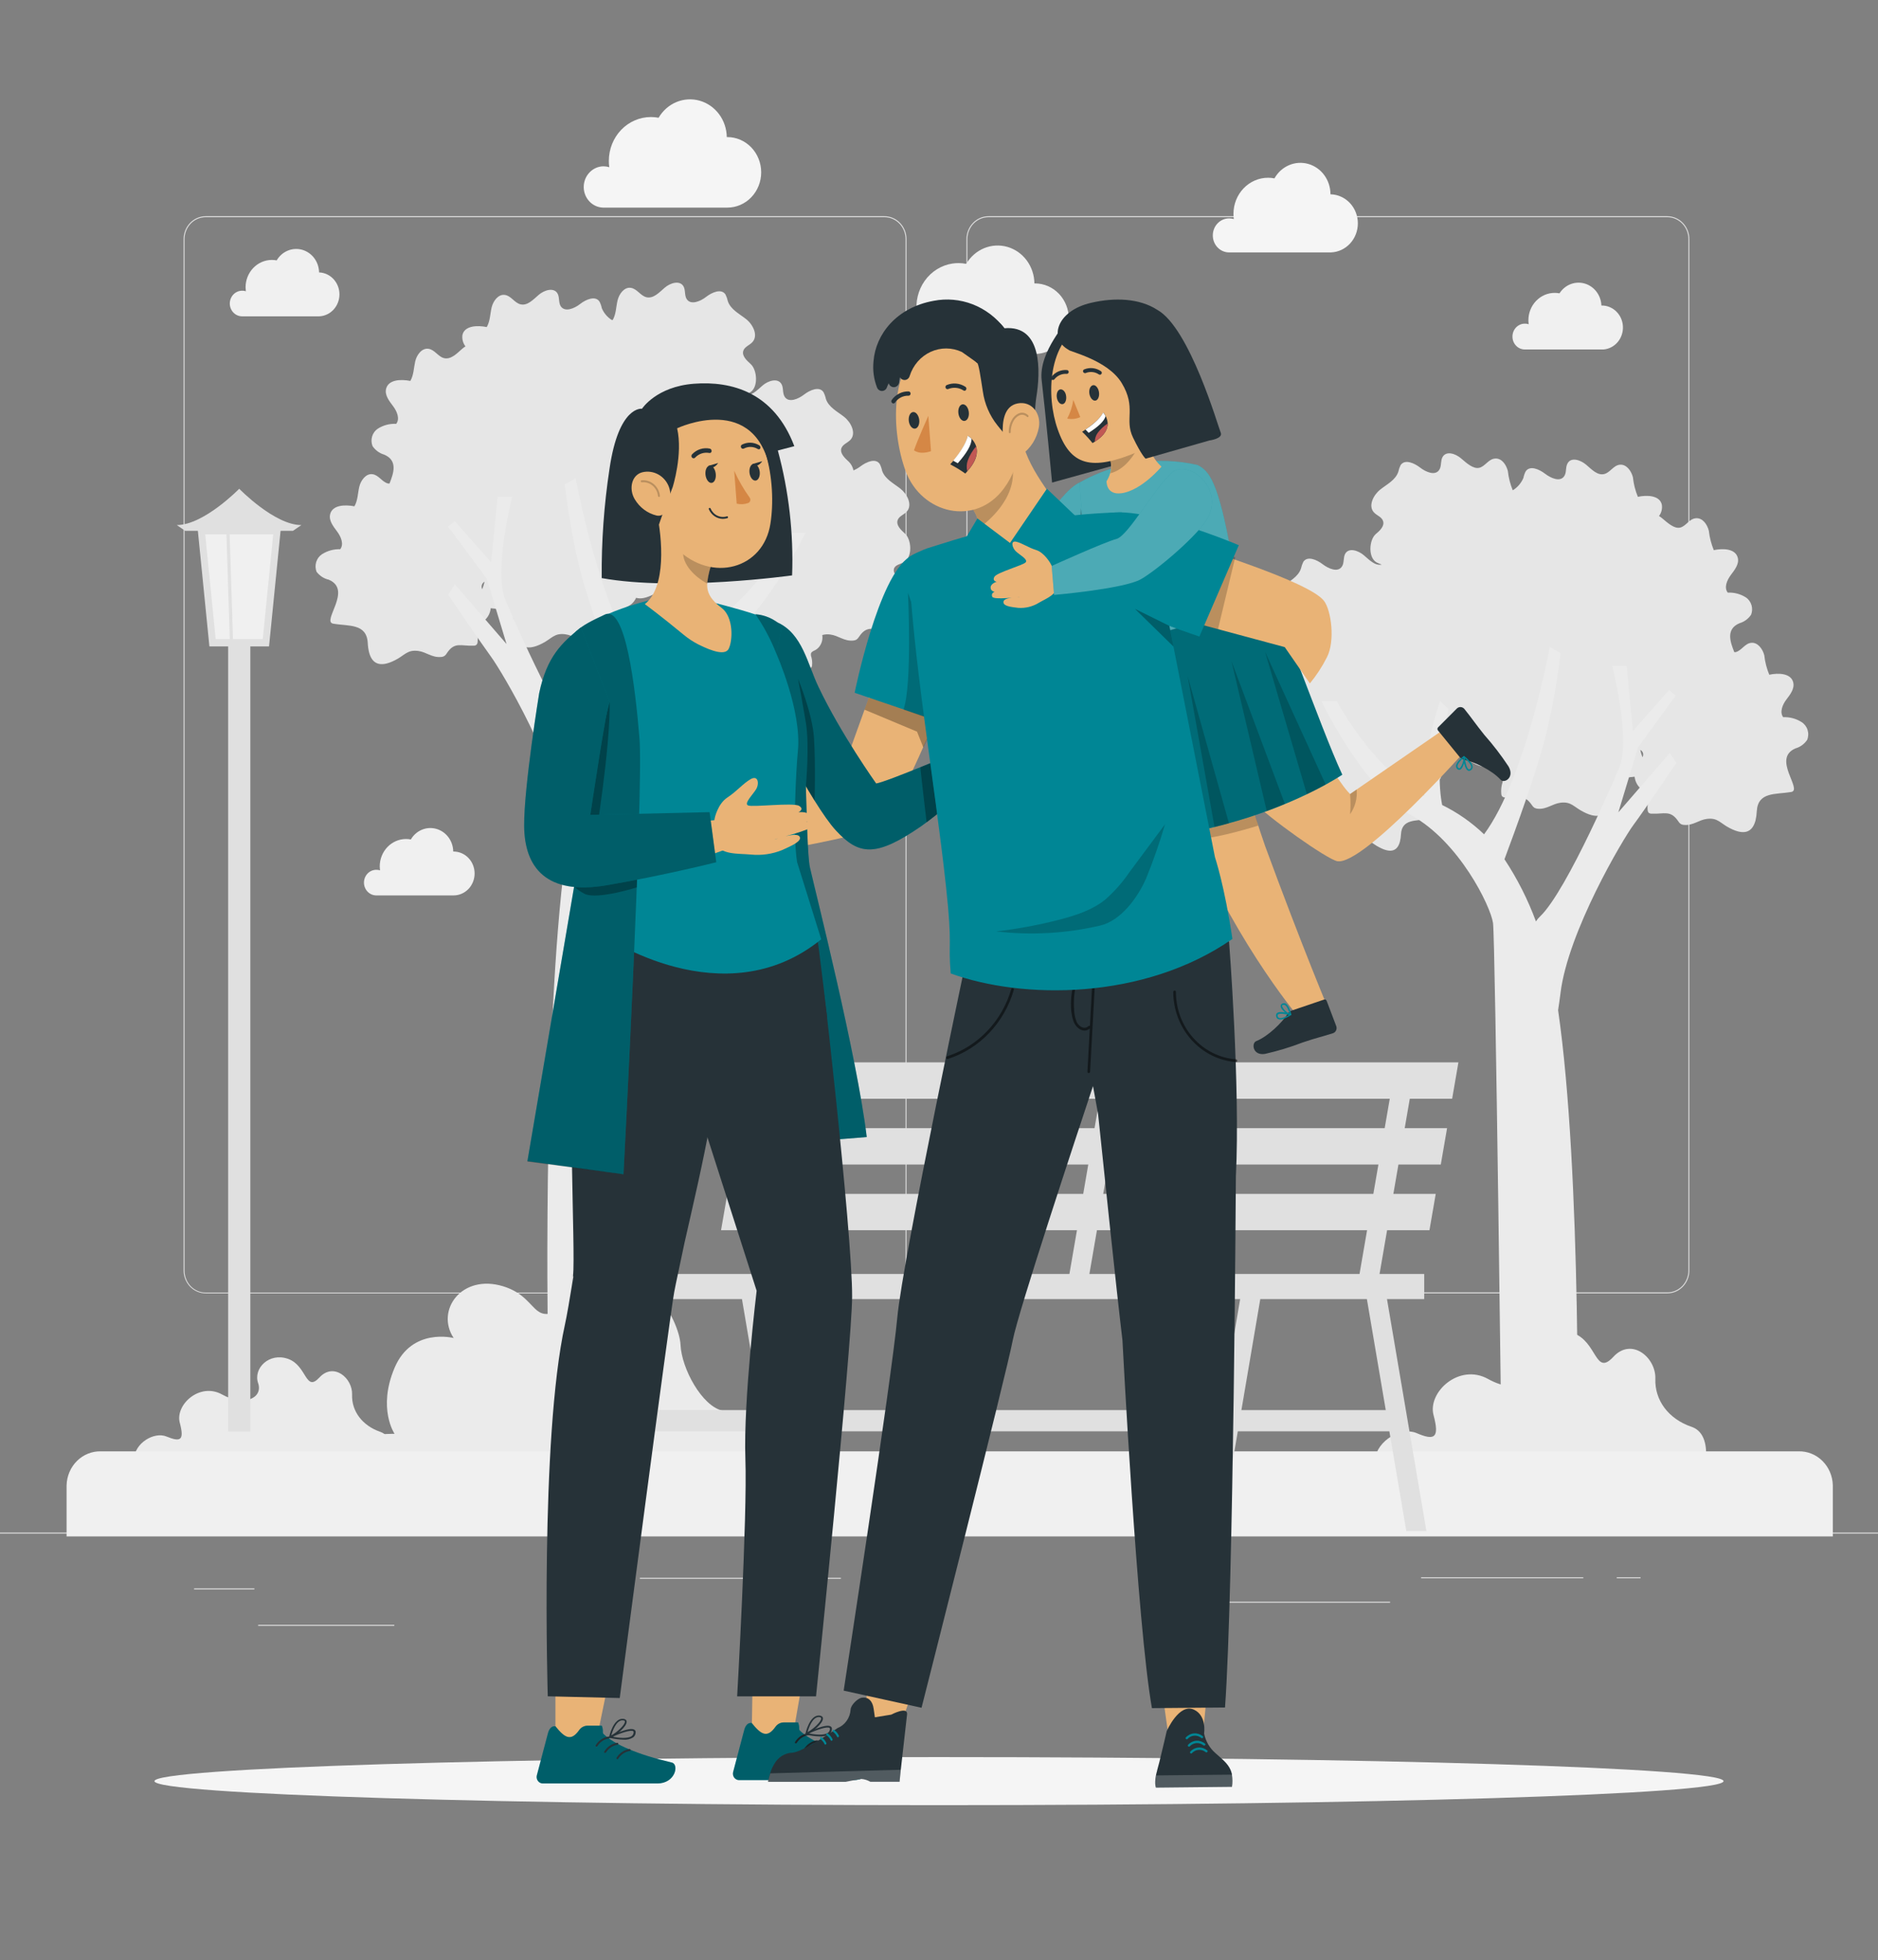 <svg width="600" height="626" viewBox="0 0 600 626" fill="none" xmlns="http://www.w3.org/2000/svg">
<rect x="0" y="0" width="600" height="626" fill="#808080" stroke="none"/>
<path d="M532.704 413.034H315.804C313.94 413.03 312.153 412.257 310.835 410.883C309.517 409.509 308.775 407.647 308.772 405.704V76.377C308.775 74.434 309.517 72.572 310.835 71.198C312.153 69.824 313.94 69.051 315.804 69.047H532.704C534.568 69.051 536.355 69.824 537.673 71.198C538.991 72.572 539.733 74.434 539.736 76.377V405.704C539.733 407.647 538.991 409.509 537.673 410.883C536.355 412.257 534.568 413.03 532.704 413.034ZM315.804 69.36C314.02 69.363 312.309 70.104 311.047 71.419C309.785 72.734 309.075 74.517 309.072 76.377V405.704C309.075 407.564 309.785 409.347 311.047 410.662C312.309 411.977 314.02 412.718 315.804 412.721H532.704C534.489 412.721 536.202 411.982 537.464 410.666C538.727 409.35 539.436 407.565 539.436 405.704V76.377C539.436 74.516 538.727 72.731 537.464 71.415C536.202 70.099 534.489 69.36 532.704 69.36H315.804Z" fill="#E0E0E0"/>
<path d="M282.588 413.034H65.7C63.834 413.034 62.044 412.262 60.723 410.888C59.403 409.513 58.659 407.649 58.656 405.704V76.377C58.659 74.432 59.403 72.568 60.723 71.194C62.044 69.819 63.834 69.047 65.7 69.047H282.588C284.453 69.047 286.242 69.82 287.56 71.194C288.879 72.569 289.62 74.433 289.62 76.377V405.704C289.62 407.648 288.879 409.512 287.56 410.887C286.242 412.261 284.453 413.034 282.588 413.034ZM65.7 69.36C63.913 69.36 62.2 70.099 60.935 71.415C59.671 72.73 58.959 74.515 58.956 76.377V405.704C58.95 406.631 59.119 407.551 59.456 408.409C59.792 409.268 60.287 410.049 60.914 410.707C61.541 411.365 62.287 411.887 63.108 412.244C63.929 412.6 64.81 412.784 65.7 412.784H282.588C283.472 412.784 284.347 412.602 285.164 412.249C285.981 411.897 286.723 411.38 287.348 410.728C287.973 410.077 288.469 409.303 288.808 408.452C289.146 407.6 289.32 406.688 289.32 405.766V76.377C289.32 75.456 289.146 74.543 288.808 73.692C288.469 72.841 287.973 72.067 287.348 71.415C286.723 70.764 285.981 70.247 285.164 69.894C284.347 69.542 283.472 69.36 282.588 69.36H65.7Z" fill="#E0E0E0"/>
<path d="M600 489.424H0V489.737H600V489.424Z" fill="#E0E0E0"/>
<path d="M81.276 507.261H62.004V507.574H81.276V507.261Z" fill="#E0E0E0"/>
<path d="M268.656 503.871H204.42V504.185H268.656V503.871Z" fill="#E0E0E0"/>
<path d="M125.976 518.882H82.476V519.195H125.976V518.882Z" fill="#E0E0E0"/>
<path d="M505.848 503.708H454.02V504.022H505.848V503.708Z" fill="#E0E0E0"/>
<path d="M524.136 503.708H516.54V504.022H524.136V503.708Z" fill="#E0E0E0"/>
<path d="M444.12 511.501H379.452V511.815H444.12V511.501Z" fill="#E0E0E0"/>
<path d="M545.016 466.133C545.34 462.218 544.824 457.152 540.444 455.651C533.016 453.149 528.624 447.107 528.864 440.328C529.104 433.548 521.304 426.956 515.436 433.31C509.568 439.665 510.36 428.419 502.536 425.68C494.712 422.941 488.136 429.583 490.248 435.687C492.36 441.791 484.68 445.531 475.44 440.378C466.2 435.224 456.048 444.593 458.004 451.923C459.96 459.253 458.352 460.141 452.508 457.627C447.792 455.651 440.076 459.791 439.2 466.183L545.016 466.133Z" fill="#EBEBEB"/>
<path d="M124.968 466.133C125.316 463.031 125.16 458.515 121.488 457.252C115.716 455.263 112.296 450.61 112.488 445.356C112.68 440.102 106.62 434.961 102.072 439.877C97.524 444.793 98.136 436.125 92.064 433.961C85.992 431.797 80.844 436.988 82.464 441.691C84.084 446.394 78.132 449.321 70.968 445.331C63.804 441.341 55.92 448.621 57.432 454.325C58.944 460.028 57.708 460.579 53.172 458.74C49.32 457.139 42.948 460.754 42.792 466.133H124.968Z" fill="#EBEBEB"/>
<path d="M104.4 466.133H239.292C241.2 459.541 236.292 451.623 230.892 450.497C224.328 449.134 217.752 437.088 217.416 429.42C217.08 421.752 205.284 398.149 186.888 412.721C168.492 427.294 174.096 414.873 160.788 410.782C147.48 406.692 139.092 418.463 144.936 427.294C144.936 427.294 131.568 423.804 126.06 436.813C120.552 449.822 126.06 457.89 126.06 457.89C126.06 457.89 109.2 457.389 104.4 466.133Z" fill="#EBEBEB"/>
<path d="M284.772 106.398C284.774 105.528 284.94 104.666 285.261 103.862C285.582 103.058 286.052 102.328 286.643 101.714C287.235 101.1 287.937 100.613 288.709 100.281C289.481 99.949 290.309 99.779 291.144 99.781C291.753 99.785 292.359 99.877 292.944 100.056C292.422 96.389 293.318 92.656 295.435 89.677C297.552 86.698 300.718 84.717 304.236 84.17C304.896 84.071 305.561 84.02 306.228 84.02C307.061 84.024 307.892 84.103 308.712 84.258C310.043 81.991 312.044 80.237 314.415 79.261C316.786 78.284 319.397 78.138 321.855 78.844C324.312 79.55 326.483 81.07 328.038 83.175C329.594 85.28 330.451 87.855 330.48 90.512H330.672C333.536 90.512 336.283 91.698 338.309 93.809C340.334 95.921 341.472 98.784 341.472 101.77C341.472 104.756 340.334 107.619 338.309 109.73C336.283 111.842 333.536 113.028 330.672 113.028H290.94C289.285 112.982 287.712 112.263 286.56 111.023C285.407 109.784 284.765 108.124 284.772 106.398Z" fill="#F0F0F0"/>
<path d="M186.492 59.741C186.492 57.985 187.16 56.301 188.351 55.058C189.541 53.815 191.155 53.115 192.84 53.111C193.458 53.12 194.071 53.217 194.664 53.399C194.555 52.73 194.507 52.051 194.52 51.373C194.52 47.661 195.935 44.1 198.453 41.475C200.971 38.85 204.387 37.376 207.948 37.376C208.777 37.376 209.604 37.451 210.42 37.601C211.745 35.334 213.741 33.576 216.107 32.594C218.473 31.612 221.081 31.458 223.539 32.155C225.996 32.852 228.17 34.363 229.732 36.46C231.294 38.556 232.16 41.126 232.2 43.78H232.392C233.81 43.78 235.215 44.071 236.525 44.637C237.835 45.203 239.026 46.032 240.029 47.077C241.032 48.123 241.827 49.364 242.37 50.73C242.913 52.096 243.192 53.559 243.192 55.038C243.192 56.516 242.913 57.98 242.37 59.346C241.827 60.712 241.032 61.953 240.029 62.998C239.026 64.044 237.835 64.873 236.525 65.439C235.215 66.004 233.81 66.296 232.392 66.296H192.636C190.996 66.247 189.439 65.536 188.293 64.313C187.146 63.09 186.501 61.451 186.492 59.741Z" fill="#F5F5F5"/>
<path d="M483.216 107.474C483.214 106.93 483.317 106.391 483.517 105.888C483.717 105.386 484.011 104.93 484.381 104.547C484.752 104.164 485.192 103.862 485.676 103.658C486.16 103.454 486.678 103.352 487.2 103.359C487.606 103.354 488.011 103.414 488.4 103.534C488.339 103.12 488.307 102.702 488.304 102.283C488.304 99.96 489.189 97.733 490.764 96.091C492.34 94.449 494.476 93.527 496.704 93.527C497.219 93.526 497.734 93.577 498.24 93.677C499.093 92.336 500.332 91.311 501.778 90.749C503.225 90.187 504.805 90.117 506.292 90.549C507.779 90.981 509.097 91.893 510.056 93.153C511.016 94.414 511.567 95.959 511.632 97.567H511.74C513.482 97.558 515.16 98.253 516.422 99.505C517.684 100.757 518.432 102.47 518.51 104.284C518.587 106.098 517.988 107.873 516.838 109.237C515.688 110.602 514.076 111.449 512.34 111.602C512.14 111.614 511.94 111.614 511.74 111.602H487.044C486.015 111.572 485.038 111.124 484.322 110.352C483.606 109.58 483.209 108.547 483.216 107.474Z" fill="#F0F0F0"/>
<path d="M73.416 96.954C73.415 96.414 73.515 95.879 73.712 95.38C73.909 94.881 74.199 94.427 74.565 94.045C74.93 93.663 75.365 93.359 75.843 93.152C76.321 92.945 76.834 92.839 77.352 92.839C77.759 92.823 78.165 92.882 78.552 93.014C78.497 92.599 78.465 92.182 78.456 91.763C78.456 89.441 79.341 87.214 80.916 85.572C82.492 83.93 84.628 83.007 86.856 83.007C87.371 83.007 87.886 83.057 88.392 83.157C89.216 81.747 90.457 80.655 91.929 80.044C93.4 79.433 95.022 79.337 96.551 79.77C98.079 80.203 99.431 81.142 100.403 82.446C101.375 83.749 101.914 85.347 101.94 86.997H102C103.735 87.074 105.374 87.846 106.576 89.152C107.777 90.459 108.448 92.199 108.448 94.008C108.448 95.818 107.777 97.558 106.576 98.865C105.374 100.171 103.735 100.943 102 101.02H77.292C76.265 101.003 75.284 100.569 74.56 99.809C73.836 99.05 73.425 98.025 73.416 96.954Z" fill="#F0F0F0"/>
<path d="M116.28 281.881C116.278 281.342 116.379 280.809 116.575 280.31C116.771 279.812 117.06 279.358 117.424 278.976C117.789 278.594 118.222 278.291 118.699 278.083C119.176 277.875 119.687 277.767 120.204 277.766C120.611 277.755 121.016 277.815 121.404 277.941C121.353 277.526 121.325 277.108 121.32 276.69C121.32 274.368 122.205 272.141 123.78 270.499C125.356 268.857 127.492 267.934 129.72 267.934C130.235 267.934 130.75 267.984 131.256 268.084C132.081 266.673 133.323 265.58 134.796 264.97C136.268 264.359 137.891 264.264 139.42 264.699C140.949 265.134 142.301 266.075 143.272 267.38C144.243 268.686 144.781 270.285 144.804 271.937H144.912C145.795 271.937 146.668 272.118 147.484 272.47C148.299 272.822 149.04 273.338 149.664 273.988C150.288 274.639 150.783 275.411 151.121 276.261C151.458 277.111 151.632 278.022 151.632 278.942C151.632 279.862 151.458 280.772 151.121 281.622C150.783 282.472 150.288 283.244 149.664 283.895C149.04 284.545 148.299 285.061 147.484 285.413C146.668 285.765 145.795 285.946 144.912 285.946H120.156C119.129 285.93 118.148 285.496 117.424 284.736C116.7 283.977 116.289 282.952 116.28 281.881Z" fill="#F0F0F0"/>
<path d="M387.48 75.177C387.478 74.463 387.612 73.755 387.873 73.095C388.134 72.435 388.517 71.835 389.001 71.33C389.485 70.825 390.06 70.424 390.692 70.15C391.325 69.876 392.003 69.735 392.688 69.735C393.195 69.738 393.699 69.809 394.188 69.948C394.116 69.397 394.08 68.841 394.08 68.284C394.08 65.229 395.244 62.299 397.317 60.138C399.39 57.978 402.201 56.764 405.132 56.764C405.817 56.762 406.5 56.829 407.172 56.964C408.237 55.061 409.875 53.578 411.831 52.744C413.788 51.91 415.953 51.773 417.992 52.353C420.031 52.933 421.829 54.199 423.108 55.953C424.387 57.707 425.074 59.852 425.064 62.055H425.244C427.547 62.143 429.728 63.159 431.328 64.889C432.927 66.619 433.821 68.928 433.821 71.33C433.821 73.733 432.927 76.042 431.328 77.772C429.728 79.501 427.547 80.517 425.244 80.605H392.544C391.187 80.57 389.897 79.981 388.951 78.967C388.004 77.952 387.476 76.592 387.48 75.177Z" fill="#F5F5F5"/>
<path d="M289.128 170.405C287.844 169.254 286.224 167.728 286.788 166.114C287.232 164.801 288.84 164.363 289.74 163.337C291.588 161.223 289.86 157.796 287.688 156.07C285.516 154.344 282.72 153.005 281.82 150.303C281.668 149.572 281.422 148.865 281.088 148.202C279.78 146.175 276.756 147.514 274.872 148.965C274.193 149.476 273.455 149.897 272.676 150.216C272.461 149.164 271.946 148.205 271.2 147.464C269.928 146.313 268.296 144.787 268.8 143.173C269.256 141.847 270.852 141.422 271.776 140.384C273.6 138.283 271.884 134.855 269.7 133.129C267.516 131.403 264.732 130.064 263.856 127.363C263.7 126.63 263.45 125.923 263.112 125.261C261.804 123.235 258.78 124.548 256.896 125.999C255.012 127.45 251.976 128.738 250.68 126.687C249.936 125.436 250.38 123.823 249.66 122.622C248.46 120.608 245.424 121.571 243.66 123.085C241.896 124.598 240.06 126.65 237.828 126.112C238.392 125.861 239.028 125.649 239.544 125.374C242.364 123.823 241.944 118.156 239.832 116.255C238.548 115.104 236.928 113.603 237.492 111.989C237.948 110.664 239.544 110.238 240.444 109.188C242.292 107.086 240.564 103.634 238.392 101.92C236.22 100.206 233.424 98.855 232.524 96.154C232.37 95.422 232.124 94.716 231.792 94.052C230.484 92.026 227.448 93.364 225.588 94.815C223.728 96.266 220.656 97.529 219.372 95.478C218.64 94.302 219.06 92.626 218.352 91.413C217.152 89.411 214.128 90.35 212.352 91.888C210.576 93.427 208.752 95.441 206.52 94.915C204.588 94.44 203.532 92.176 201.48 91.913C199.428 91.65 197.808 93.84 197.304 95.928C196.8 98.017 196.848 100.319 195.756 102.183H195.456C194.048 101.306 192.937 99.994 192.276 98.43C192.128 97.697 191.881 96.99 191.544 96.329C190.248 94.315 187.2 95.616 185.34 97.079C183.48 98.543 180.42 99.806 179.124 97.755C178.404 96.579 178.812 94.89 178.104 93.689C176.904 91.688 173.88 92.639 172.104 94.165C170.328 95.691 168.504 97.73 166.272 97.179C164.352 96.704 163.296 94.44 161.244 94.177C159.192 93.915 157.56 96.103 157.068 98.192C156.576 100.281 156.6 102.583 155.508 104.447C152.532 103.846 148.452 103.959 147.744 106.948C147.654 107.598 147.694 108.26 147.862 108.893C148.029 109.526 148.32 110.116 148.716 110.626C148.357 110.831 148.019 111.074 147.708 111.352C145.968 112.865 144.108 114.904 141.852 114.366C139.944 113.903 138.9 111.639 136.836 111.377C134.772 111.114 133.14 113.303 132.66 115.392C132.18 117.481 132.192 119.782 131.1 121.646C128.112 121.058 124.044 121.171 123.336 124.223C122.88 126.224 124.368 128.088 125.592 129.714C126.816 131.34 127.848 133.729 126.576 135.356C124.516 135.243 122.472 135.779 120.708 136.894C119.842 137.469 119.199 138.343 118.892 139.364C118.584 140.385 118.633 141.486 119.028 142.473C119.935 143.794 121.247 144.751 122.748 145.187C127.164 147.051 125.76 151.129 124.44 154.419C124.292 154.431 124.144 154.431 123.996 154.419C122.064 153.943 121.008 151.679 118.968 151.429C116.928 151.179 115.284 153.355 114.792 155.432C114.3 157.508 114.324 159.822 113.232 161.686C110.232 161.111 106.164 161.223 105.468 164.263C105 166.264 106.512 168.128 107.724 169.767C108.936 171.405 109.956 173.782 108.696 175.396C106.629 175.32 104.586 175.886 102.828 177.022C101.967 177.601 101.328 178.475 101.019 179.494C100.71 180.512 100.751 181.611 101.136 182.6C102.118 183.885 103.496 184.778 105.036 185.127C112.764 188.379 102.636 198.499 106.452 199.162C111.36 200.025 117.132 199.012 117.492 205.316C117.534 206.342 117.679 207.361 117.924 208.356C118.86 211.846 121.248 213.359 126.168 210.857C129.288 209.319 130.044 207.418 133.608 207.88C136.152 208.193 138 210.044 140.808 209.807C141.197 209.806 141.58 209.708 141.924 209.519C142.278 209.284 142.57 208.962 142.776 208.581C145.284 204.828 147.24 206.379 151.32 206.192C151.642 206.214 151.961 206.117 152.22 205.916C152.341 205.788 152.436 205.635 152.5 205.467C152.563 205.3 152.595 205.121 152.592 204.941C152.699 203.852 152.605 202.753 152.316 201.701C152.109 201.188 152.054 200.621 152.16 200.075C152.364 199.349 153.24 199.074 153.912 198.737C154.167 198.589 154.412 198.422 154.644 198.236C155.242 197.755 155.74 197.152 156.107 196.464C156.474 195.776 156.703 195.017 156.78 194.233C160.62 194.609 164.208 195.097 164.484 199.987C164.528 201.015 164.681 202.034 164.94 203.027C165.852 206.517 168.24 208.03 173.148 205.529C176.268 203.99 177.036 202.076 180.588 202.552C183.132 202.864 184.98 204.716 187.788 204.478C188.177 204.478 188.56 204.379 188.904 204.19C189.259 203.953 189.555 203.631 189.768 203.252C192.264 199.5 194.22 201.051 198.3 200.863C198.388 200.876 198.476 200.876 198.564 200.863C198.856 200.834 199.125 200.687 199.314 200.453C199.503 200.219 199.595 199.917 199.572 199.612C199.666 198.553 199.573 197.484 199.296 196.46C199.09 195.951 199.035 195.388 199.14 194.846C199.344 194.121 200.232 193.821 200.892 193.495C201.159 193.344 201.416 193.172 201.66 192.983C202.33 192.426 202.868 191.715 203.232 190.906C204.54 191.319 206.292 191.056 208.608 189.893C211.752 188.367 212.508 186.441 216.06 186.928C218.616 187.241 220.452 189.08 223.26 188.855C223.65 188.838 224.031 188.731 224.376 188.542C224.724 188.3 225.015 187.979 225.228 187.604L225.432 187.329C225.474 187.626 225.457 187.929 225.383 188.219C225.308 188.51 225.178 188.781 225 189.017C223.359 188.941 221.734 189.377 220.332 190.268C219.651 190.724 219.145 191.414 218.904 192.219C218.662 193.025 218.701 193.893 219.012 194.671C219.732 195.71 220.768 196.463 221.952 196.81C228.036 199.312 220.044 207.33 223.068 207.843C226.932 208.531 231.468 207.73 231.768 212.696C231.796 213.507 231.908 214.312 232.104 215.098C232.836 217.85 234.72 218.95 238.644 217.074C241.116 215.823 241.704 214.347 244.512 214.723C246.528 214.998 247.968 216.436 250.176 216.249C250.484 216.238 250.786 216.161 251.064 216.023C251.329 215.817 251.557 215.563 251.736 215.273C253.692 212.358 255.24 213.547 258.456 213.397C258.707 213.405 258.955 213.33 259.164 213.184C259.352 212.974 259.456 212.696 259.452 212.408C259.53 211.569 259.461 210.721 259.248 209.907C259.08 209.515 259.03 209.078 259.104 208.656C259.308 208.08 259.956 207.868 260.508 207.593C260.703 207.475 260.891 207.346 261.072 207.205C261.7 206.693 262.183 206.013 262.471 205.238C262.758 204.463 262.839 203.621 262.704 202.802C263.544 202.561 264.422 202.505 265.284 202.639C267.828 202.952 269.676 204.803 272.484 204.566C272.875 204.553 273.26 204.455 273.612 204.278C273.952 204.026 274.241 203.707 274.464 203.34C276.948 199.587 278.916 201.138 282.996 200.951C283.318 200.976 283.638 200.878 283.896 200.675C284.016 200.544 284.11 200.389 284.172 200.219C284.233 200.049 284.262 199.869 284.256 199.687C284.366 198.629 284.277 197.558 283.992 196.535C283.788 196.025 283.73 195.465 283.824 194.921C284.04 194.196 284.916 193.896 285.588 193.571C285.837 193.434 286.074 193.275 286.296 193.095C287.477 192.141 288.247 190.738 288.438 189.193C288.629 187.648 288.226 186.088 287.316 184.852C286.524 183.914 285.3 183.101 285.588 181.75C285.876 180.399 287.628 180.174 288.804 179.523C291.6 177.96 291.252 172.293 289.128 170.405ZM154.068 188.167C153.961 187.96 153.896 187.733 153.876 187.499C153.856 187.265 153.881 187.03 153.951 186.807C154.02 186.583 154.132 186.377 154.28 186.2C154.428 186.023 154.609 185.88 154.812 185.778C154.622 186.592 154.373 187.391 154.068 188.167Z" fill="#E6E6E6"/>
<path d="M143.22 189.981C143.22 189.981 153.42 204.991 156.936 209.807C160.452 214.622 178.068 244.318 180.468 263.981C180.708 266.07 180.972 267.884 181.224 269.448C173.652 321.558 174.828 416.886 175.104 433.198H199.104C199.32 414.798 201.36 246.582 202.116 241.453C202.908 236.012 212.988 215.31 228.432 206.817C243.876 198.324 257.316 170.179 257.316 170.179H252.36C252.36 170.179 243.204 187.416 230.172 196.96C228.309 198.313 226.356 199.525 224.328 200.588C224.36 190.21 222.604 179.91 219.144 170.179L216.468 172.681C220.068 188.054 219.576 197.899 218.496 203.552C213.579 205.951 209.042 209.118 205.044 212.946C191.52 194.634 183.924 152.73 183.924 152.73L180.468 154.706C181.444 163.359 182.935 171.939 184.932 180.399C187.464 191.244 194.916 211.67 198.384 220.864C194.233 227.089 190.809 233.808 188.184 240.878C187.811 240.284 187.372 239.738 186.876 239.252C178.068 230.946 161.52 191.719 161.52 191.719C157.512 182.613 163.632 158.684 163.632 158.684H158.976L156.912 179.598L145.296 166.389L143.184 168.216L155.496 184.739L161.832 205.666L145.296 186.578L143.22 189.981Z" fill="#EBEBEB"/>
<path d="M575.544 230.571C573.788 229.471 571.759 228.935 569.712 229.032C568.512 227.469 569.472 225.055 570.696 223.441C571.92 221.827 573.384 219.976 572.928 217.975C572.244 214.948 568.128 214.848 565.26 215.473C564.441 213.502 563.907 211.416 563.676 209.281C563.148 207.192 561.564 205.091 559.512 205.279C557.46 205.466 556.416 207.78 554.52 208.256C554.376 208.268 554.232 208.268 554.088 208.256C552.768 204.966 551.34 200.875 555.756 199.024C557.249 198.592 558.554 197.638 559.452 196.322C559.84 195.339 559.885 194.246 559.58 193.231C559.276 192.217 558.64 191.346 557.784 190.769C556.042 189.679 554.029 189.152 552 189.255C550.728 187.654 551.76 185.265 552.96 183.651C554.16 182.038 555.684 180.174 555.216 178.185C554.508 175.17 550.476 175.058 547.536 175.683C546.729 173.712 546.195 171.632 545.952 169.504C545.424 167.402 543.936 165.314 541.8 165.501C539.664 165.689 538.704 168.003 536.82 168.478C534.936 168.954 532.8 166.99 531 165.476C530.697 165.22 530.372 164.994 530.028 164.801C530.415 164.294 530.697 163.708 530.854 163.081C531.011 162.454 531.04 161.8 530.94 161.161C530.256 158.146 526.14 158.034 523.284 158.659C522.456 156.67 521.922 154.561 521.7 152.405C521.172 150.316 519.588 148.214 517.536 148.402C515.484 148.59 514.44 150.904 512.544 151.379C510.348 151.929 508.524 149.89 506.736 148.389C504.948 146.888 502.008 145.888 500.844 147.927C500.112 149.177 500.544 150.779 499.812 151.967C498.528 154.068 495.516 152.73 493.62 151.279C491.724 149.828 488.76 148.527 487.428 150.541C487.093 151.202 486.85 151.91 486.708 152.642C485.993 154.29 484.807 155.666 483.312 156.583C482.503 154.618 481.973 152.54 481.74 150.416C481.212 148.327 479.724 146.225 477.6 146.438C475.476 146.651 474.504 148.94 472.608 149.39C470.712 149.84 468.588 147.927 466.8 146.388C465.012 144.849 462.072 143.886 460.884 145.938C460.176 147.189 460.608 148.802 459.864 149.978C458.592 152.079 455.556 150.754 453.684 149.303C451.812 147.852 448.8 146.538 447.468 148.552C447.143 149.218 446.901 149.924 446.748 150.653C445.86 153.33 443.088 154.656 440.94 156.37C438.792 158.084 437.052 161.511 438.924 163.6C439.836 164.626 441.42 165.051 441.864 166.364C442.428 168.003 440.82 169.491 439.524 170.567C437.412 172.431 437.016 178.072 439.836 179.623C440.316 179.886 440.904 180.074 441.432 180.299C439.284 180.749 437.472 178.785 435.708 177.297C433.944 175.808 430.98 174.795 429.792 176.809C429.096 178.06 429.516 179.686 428.772 180.849C427.5 182.951 424.464 181.625 422.58 180.186C420.696 178.748 417.708 177.422 416.388 179.423C416.068 180.092 415.823 180.797 415.656 181.525C414.78 184.214 412.056 185.527 409.824 187.241C407.592 188.955 405.972 192.382 407.82 194.484C408.696 195.509 410.292 195.922 410.748 197.248C411.204 198.574 409.692 200.375 408.42 201.438C407.656 202.203 407.136 203.194 406.932 204.278C406.162 203.953 405.433 203.533 404.76 203.027C402.888 201.576 399.876 200.263 398.568 202.276C398.22 202.93 397.969 203.634 397.824 204.365C396.936 207.055 394.164 208.368 392.016 210.094C389.868 211.821 388.128 215.223 390 217.324C390.9 218.35 392.496 218.763 392.94 220.089C393.504 221.727 391.884 223.191 390.54 224.279C388.536 226.168 388.032 231.784 390.84 233.36C392.04 233.986 393.756 234.198 394.044 235.562C394.332 236.925 393.12 237.651 392.328 238.639C391.423 239.864 391.021 241.413 391.21 242.946C391.399 244.48 392.164 245.873 393.336 246.82C393.56 246.997 393.797 247.156 394.044 247.295C394.728 247.633 395.556 247.908 395.796 248.658C395.909 249.209 395.85 249.783 395.628 250.297C395.367 251.315 395.277 252.374 395.364 253.424C395.363 253.787 395.496 254.136 395.736 254.4C395.991 254.589 396.299 254.686 396.612 254.675C400.632 254.863 402.612 253.424 405.12 257.039C405.322 257.42 405.616 257.739 405.972 257.965C406.309 258.163 406.689 258.266 407.076 258.265C409.872 258.515 411.672 256.689 414.276 256.351C415.126 256.217 415.993 256.273 416.82 256.514C416.706 257.31 416.796 258.124 417.081 258.873C417.365 259.622 417.834 260.28 418.44 260.779C418.629 260.924 418.825 261.058 419.028 261.179C419.544 261.442 420.228 261.655 420.408 262.243C420.493 262.664 420.446 263.102 420.276 263.493C420.059 264.307 419.989 265.155 420.072 265.995C420.045 266.225 420.105 266.457 420.239 266.642C420.374 266.827 420.572 266.949 420.792 266.983C420.88 266.996 420.968 266.996 421.056 266.983C424.248 267.121 425.784 265.958 427.728 268.847C427.907 269.134 428.135 269.384 428.4 269.585C428.672 269.727 428.972 269.804 429.276 269.81C431.472 269.998 432.876 268.559 434.916 268.297C437.712 267.947 438.288 269.435 440.748 270.623C444.66 272.687 446.532 271.512 447.264 268.76C447.448 267.985 447.561 267.193 447.6 266.396C447.876 261.467 452.4 262.205 456.252 261.567C459.24 261.042 451.296 253.186 457.356 250.585C458.531 250.261 459.562 249.523 460.272 248.496C460.572 247.716 460.603 246.853 460.36 246.052C460.117 245.251 459.615 244.563 458.94 244.105C457.557 243.248 455.963 242.835 454.356 242.917C454.175 242.673 454.044 242.392 453.972 242.093C453.9 241.794 453.887 241.483 453.936 241.178L454.08 241.366C454.295 241.735 454.581 242.055 454.92 242.304C455.27 242.491 455.655 242.594 456.048 242.604C458.844 242.829 460.656 241.028 463.248 240.69C466.788 240.215 467.532 242.116 470.652 243.655C472.968 244.906 474.708 245.156 476.016 244.756C476.38 245.551 476.914 246.248 477.576 246.795C477.81 246.983 478.059 247.15 478.32 247.295C479.004 247.633 479.82 247.908 480.06 248.658C480.171 249.208 480.117 249.781 479.904 250.297C479.636 251.314 479.547 252.374 479.64 253.424C479.635 253.603 479.664 253.782 479.726 253.95C479.788 254.117 479.881 254.27 480 254.4C480.26 254.588 480.571 254.684 480.888 254.675C484.908 254.863 486.888 253.424 489.372 257.039C489.585 257.411 489.876 257.728 490.224 257.965C490.57 258.15 490.951 258.253 491.34 258.265C494.124 258.515 495.948 256.689 498.54 256.351C502.08 255.888 502.824 257.777 505.944 259.303C510.804 261.805 513.144 260.266 514.104 256.801C514.354 255.816 514.503 254.805 514.548 253.787C514.824 248.871 518.352 248.408 522.24 248.045C522.324 248.81 522.553 249.55 522.913 250.222C523.274 250.895 523.759 251.485 524.34 251.961C524.573 252.15 524.822 252.318 525.084 252.461C525.744 252.799 526.572 253.074 526.836 253.812C526.943 254.367 526.884 254.943 526.668 255.463C526.403 256.481 526.309 257.539 526.392 258.59C526.394 258.954 526.522 259.305 526.752 259.578C527.024 259.759 527.342 259.851 527.664 259.841C531.684 260.029 533.664 258.59 536.148 262.218C536.357 262.585 536.644 262.898 536.988 263.131C537.325 263.329 537.705 263.432 538.092 263.431C540.888 263.681 542.724 261.855 545.292 261.517C548.892 261.054 549.576 262.943 552.684 264.482C557.556 266.983 559.884 265.545 560.856 262.068C561.086 261.078 561.226 260.069 561.276 259.053C561.636 252.799 567.276 253.762 572.256 252.924C576.072 252.261 565.98 242.216 573.66 238.989C575.158 238.56 576.467 237.606 577.368 236.287C577.782 235.266 577.825 234.123 577.489 233.071C577.153 232.019 576.462 231.131 575.544 230.571ZM524.04 239.477C524.258 239.578 524.451 239.728 524.607 239.916C524.762 240.104 524.876 240.326 524.94 240.565C525.04 240.991 524.976 241.44 524.76 241.816C524.463 241.057 524.223 240.275 524.04 239.477Z" fill="#E6E6E6"/>
<path d="M535.584 243.642C535.584 243.642 525.432 258.653 521.928 263.356C518.424 268.059 500.928 297.617 498.564 317.143C498.3 319.232 498.036 321.021 497.796 322.597C505.32 374.37 504.156 469.097 503.796 485.321H480C479.772 467.021 477.744 299.844 477 294.753C476.22 289.349 466.2 268.785 450.864 260.341C435.528 251.898 422.184 223.904 422.184 223.904H427.092C427.092 223.904 436.2 241.041 449.208 250.535C451.075 251.86 453.018 253.063 455.028 254.137C454.971 243.823 456.695 233.582 460.116 223.904L462.768 226.406C459.168 241.691 459.672 251.56 460.752 257.077C465.645 259.469 470.161 262.624 474.144 266.433C487.584 248.221 495.12 206.592 495.12 206.592L498.576 208.556C497.564 217.171 496.049 225.713 494.04 234.136C491.52 244.906 484.104 265.195 480.66 274.401C484.75 280.582 488.126 287.246 490.716 294.252C491.079 293.68 491.51 293.159 492 292.701C500.748 284.446 517.2 245.494 517.2 245.494C521.22 236.438 515.088 212.671 515.088 212.671H519.696L521.7 233.46L533.244 220.339L535.356 222.165L523.356 238.614L517.044 259.416L533.496 240.44L535.584 243.642Z" fill="#EBEBEB"/>
<path d="M32.22 463.481H574.62C577.451 463.407 580.194 464.508 582.246 466.542C584.298 468.575 585.492 471.375 585.564 474.326V490.65H21.276V474.313C21.355 471.366 22.55 468.571 24.602 466.541C26.653 464.511 29.392 463.41 32.22 463.481Z" fill="#F0F0F0"/>
<path d="M89.76 168.328L85.956 206.429H66.9L63.096 168.328H89.76Z" fill="#E0E0E0"/>
<path d="M79.98 198.236H72.888V457.127H79.98V198.236Z" fill="#E0E0E0"/>
<path d="M83.952 204.103H68.904L65.568 170.642H87.288L83.952 204.103Z" fill="#F0F0F0"/>
<path d="M74.448 204.628H73.428L72.312 169.491H73.332L74.448 204.628Z" fill="#E0E0E0"/>
<path d="M76.428 156.082C76.428 156.082 65.136 167.678 56.484 167.678L59.16 169.517H93.6L96.288 167.678C87.72 167.703 76.428 156.082 76.428 156.082Z" fill="#E0E0E0"/>
<path d="M449.304 488.949H455.724L442.584 411.67H436.164L449.304 488.949Z" fill="#E0E0E0"/>
<path d="M249.648 488.949H256.068L242.94 411.67H236.508L249.648 488.949Z" fill="#E0E0E0"/>
<path d="M445.956 450.31H193.764V457.089H445.956V450.31Z" fill="#E0E0E0"/>
<path d="M390.048 488.949H383.628L396.756 411.67H403.188L390.048 488.949Z" fill="#E0E0E0"/>
<path d="M190.392 488.949H183.972L197.112 411.67H203.532L190.392 488.949Z" fill="#E0E0E0"/>
<path d="M248.664 408.656H255.06L265.752 346.651H259.368L248.664 408.656Z" fill="#E0E0E0"/>
<path d="M434.04 408.656H440.436L451.14 346.651H444.744L434.04 408.656Z" fill="#E0E0E0"/>
<path d="M341.352 408.656H347.736L358.44 346.651H352.044L341.352 408.656Z" fill="#E0E0E0"/>
<path d="M237.612 350.879H463.944L465.948 339.271H239.628L237.612 350.879Z" fill="#E0E0E0"/>
<path d="M233.988 371.881H460.32L462.324 360.273H236.004L233.988 371.881Z" fill="#E0E0E0"/>
<path d="M230.364 392.87H456.696L458.7 381.262H232.38L230.364 392.87Z" fill="#E0E0E0"/>
<path d="M455.016 406.842H182.616V414.86H455.016V406.842Z" fill="#E0E0E0"/>
<path d="M550.656 568.803C550.656 573.031 438.432 576.471 300 576.471C161.568 576.471 49.344 573.031 49.344 568.803C49.344 564.575 161.568 561.123 300 561.123C438.432 561.123 550.656 564.563 550.656 568.803Z" fill="#F5F5F5"/>
<path d="M279.756 216.799L270.948 241.228L217.812 265.658L220.212 276.165C220.212 276.165 278.292 267.834 282.612 262.968C286.932 258.102 301.236 224.192 301.236 224.192L279.756 216.799Z" fill="#E9B376"/>
<path opacity="0.3" d="M277.596 222.791L276.204 226.631L292.98 233.648L295.008 238.727L296.412 235.562L295.764 227.219L277.596 222.791Z" fill="black"/>
<path d="M229.824 262.993C229.824 262.993 227.796 258.428 224.028 257.039C220.26 255.651 217.62 253.512 214.752 252.686C211.884 251.861 214.116 255.338 215.664 256.939C217.212 258.54 218.94 260.366 217.596 261.392C216.252 262.418 202.08 263.931 200.4 265.608C198.72 267.284 201.06 267.722 201.06 267.722C201.06 267.722 197.628 268.209 197.46 269.673C197.46 270.061 197.892 271.024 199.488 271.061C203.088 271.149 210.624 270.911 210.624 270.911C210.192 270.911 200.892 271.899 199.524 272.237C197.724 272.675 197.124 273.838 197.376 274.914C197.772 276.453 209.376 275.639 209.844 275.965C209.844 275.965 203.172 276.19 202.284 278.016C201.396 279.842 205.608 279.942 209.34 279.267C212.748 278.667 219.6 278.429 223.02 277.466C227.232 276.215 229.8 274.501 230.46 270.298C230.852 267.847 230.633 265.331 229.824 262.993Z" fill="#E9B376"/>
<path opacity="0.3" d="M201.48 267.684C201.447 267.674 201.419 267.654 201.398 267.626C201.378 267.597 201.367 267.563 201.367 267.528C201.367 267.492 201.378 267.458 201.398 267.43C201.419 267.401 201.447 267.381 201.48 267.371C204.24 267.059 207.048 266.871 209.808 266.821C209.828 266.819 209.848 266.822 209.867 266.828C209.886 266.835 209.903 266.846 209.918 266.86C209.932 266.874 209.944 266.891 209.952 266.91C209.96 266.93 209.964 266.95 209.964 266.971C209.964 267.014 209.948 267.055 209.918 267.086C209.889 267.116 209.849 267.134 209.808 267.134C207.06 267.134 204.264 267.371 201.516 267.684H201.48Z" fill="black"/>
<path opacity="0.3" d="M212.4 276.115C212.372 276.115 212.345 276.107 212.322 276.091C212.298 276.076 212.28 276.053 212.268 276.027C210.948 272.487 210.648 268.622 211.404 264.907C211.409 264.887 211.417 264.869 211.429 264.852C211.44 264.836 211.455 264.822 211.472 264.812C211.488 264.801 211.507 264.794 211.526 264.791C211.546 264.788 211.565 264.789 211.584 264.794C211.603 264.799 211.621 264.808 211.636 264.82C211.652 264.832 211.665 264.847 211.675 264.865C211.685 264.882 211.692 264.902 211.695 264.922C211.698 264.942 211.697 264.962 211.692 264.982C210.95 268.631 211.246 272.426 212.544 275.902C212.56 275.942 212.56 275.987 212.544 276.026C212.537 276.046 212.525 276.064 212.511 276.079C212.496 276.094 212.479 276.106 212.46 276.115H212.4Z" fill="black"/>
<path opacity="0.3" d="M224.952 267.847C223.519 267.856 222.123 267.37 220.983 266.465C219.843 265.56 219.024 264.286 218.652 262.843C218.644 262.803 218.651 262.762 218.671 262.728C218.691 262.693 218.723 262.667 218.76 262.655C218.798 262.643 218.839 262.647 218.875 262.666C218.911 262.684 218.938 262.716 218.952 262.756C219.316 264.208 220.155 265.483 221.326 266.358C222.496 267.233 223.923 267.653 225.36 267.546C225.401 267.546 225.44 267.561 225.471 267.588C225.502 267.616 225.522 267.654 225.528 267.696C225.53 267.717 225.527 267.738 225.521 267.758C225.514 267.777 225.504 267.795 225.49 267.811C225.477 267.826 225.46 267.838 225.442 267.847C225.424 267.855 225.404 267.859 225.384 267.859L224.952 267.847Z" fill="black"/>
<path d="M241.392 196.185C241.392 196.185 251.496 196.185 254.652 208.919C257.808 221.652 257.172 269.935 258.78 277.078C260.388 284.22 273.852 337.407 276.912 363.112C276.912 363.112 262.632 364.363 261.312 364.125C259.992 363.888 238.668 259.216 238.668 259.216L241.392 196.185Z" fill="#008695"/>
<g opacity="0.3">
<path d="M241.392 196.185C241.392 196.185 251.496 196.185 254.652 208.919C257.808 221.652 257.172 269.935 258.78 277.078C260.388 284.22 273.852 337.407 276.912 363.112C276.912 363.112 262.632 364.363 261.312 364.125C259.992 363.888 238.668 259.216 238.668 259.216L241.392 196.185Z" fill="black"/>
</g>
<path d="M261.48 219.326C268.596 234.336 279.924 250.21 279.924 250.21C283.524 249.634 307.644 239.365 307.644 239.365L310.296 250.097C305.36 255.162 300.008 259.766 294.3 263.856C279.756 273.863 274.392 273.175 266.976 265.107C259.56 257.039 244.44 227.306 244.44 227.306L249.72 200.338L248.4 198.774C256.404 202.402 258 212.108 261.48 219.326Z" fill="#008695"/>
<g opacity="0.3">
<path d="M261.48 219.326C268.596 234.336 279.924 250.21 279.924 250.21C283.524 249.634 307.644 239.365 307.644 239.365L310.296 250.097C305.36 255.162 300.008 259.766 294.3 263.856C279.756 273.863 274.392 273.175 266.976 265.107C259.56 257.039 244.44 227.306 244.44 227.306L249.72 200.338L248.4 198.774C256.404 202.402 258 212.108 261.48 219.326Z" fill="black"/>
</g>
<path opacity="0.3" d="M257.472 251.023C257.472 251.023 258.672 238.039 257.472 230.821C256.272 223.604 254.964 216.799 254.964 216.799C254.964 216.799 259.548 227.719 260.064 235.687C260.58 243.655 260.256 255.701 260.256 255.701L257.472 251.023Z" fill="black"/>
<path opacity="0.3" d="M294.06 245.018C293.964 245.018 296.04 262.618 296.04 262.618L299.46 259.979L297.264 243.718L294.06 245.018Z" fill="black"/>
<path d="M177.456 555.269L190.392 556.583L197.46 522.146L177.456 520.195V555.269Z" fill="#E9B376"/>
<path d="M192.276 551.091H187.656C187.139 551.1 186.631 551.234 186.172 551.484C185.714 551.733 185.318 552.092 185.016 552.53C182.352 556.282 180.36 554.881 177.456 551.279C175.608 551.054 175.116 553.268 174.972 553.856L171.516 566.952C171.383 567.471 171.45 568.024 171.704 568.492C171.957 568.96 172.377 569.305 172.872 569.454C173.058 569.514 173.253 569.544 173.448 569.541H210C215.82 569.541 217.032 563.425 214.632 562.862C203.832 560.36 196.212 557.07 192.876 553.793C192.312 553.293 192.936 552.88 192.276 551.091Z" fill="#008695"/>
<path opacity="0.3" d="M192.276 551.091H187.656C187.139 551.1 186.631 551.234 186.172 551.484C185.714 551.733 185.318 552.092 185.016 552.53C182.352 556.282 180.36 554.881 177.456 551.279C175.608 551.054 175.116 553.268 174.972 553.856L171.516 566.952C171.383 567.471 171.45 568.024 171.704 568.492C171.957 568.96 172.377 569.305 172.872 569.454C173.058 569.514 173.253 569.544 173.448 569.541H210C215.82 569.541 217.032 563.425 214.632 562.862C203.832 560.36 196.212 557.07 192.876 553.793C192.312 553.293 192.936 552.88 192.276 551.091Z" fill="black"/>
<path d="M202.296 554.819C202.536 554.638 202.731 554.402 202.866 554.128C203.002 553.854 203.074 553.551 203.076 553.243C203.1 553.08 203.077 552.914 203.011 552.765C202.945 552.616 202.838 552.491 202.704 552.405C201.252 551.329 195.504 554.143 194.832 554.469C194.797 554.484 194.765 554.506 194.738 554.534C194.712 554.562 194.69 554.595 194.676 554.631C194.653 554.699 194.656 554.774 194.685 554.84C194.714 554.905 194.767 554.956 194.832 554.981C196.253 555.33 197.705 555.523 199.164 555.557C200.257 555.666 201.355 555.407 202.296 554.819ZM202.296 552.855C202.355 552.891 202.4 552.946 202.426 553.011C202.452 553.077 202.457 553.149 202.44 553.218C202.428 553.44 202.371 553.657 202.274 553.855C202.177 554.053 202.042 554.228 201.876 554.368C200.556 555.382 197.388 554.944 195.684 554.619C198.132 553.518 201.6 552.28 202.344 552.88L202.296 552.855Z" fill="#263238"/>
<path d="M195.024 555.044C196.764 554.281 200.4 551.291 200.196 549.74C200.196 549.415 199.944 549.015 199.164 548.915C195.996 548.527 194.628 554.456 194.628 554.706C194.615 554.758 194.616 554.812 194.631 554.862C194.646 554.913 194.674 554.959 194.712 554.994H194.892L195.024 555.044ZM199.056 549.403C199.644 549.403 199.644 549.678 199.644 549.753C199.812 550.716 197.172 553.18 195.288 554.218C195.672 552.842 196.836 549.378 198.888 549.378L199.056 549.403Z" fill="#263238"/>
<path d="M190.572 557.758C190.521 557.775 190.467 557.775 190.416 557.758C190.35 557.715 190.303 557.646 190.285 557.566C190.267 557.487 190.28 557.403 190.32 557.333C190.778 556.587 191.385 555.953 192.099 555.473C192.814 554.994 193.619 554.681 194.46 554.556C194.538 554.545 194.617 554.567 194.679 554.616C194.742 554.665 194.784 554.738 194.796 554.819C194.803 554.859 194.802 554.901 194.792 554.941C194.783 554.981 194.766 555.018 194.743 555.051C194.719 555.084 194.689 555.111 194.655 555.131C194.621 555.152 194.583 555.165 194.544 555.169C193.789 555.281 193.067 555.563 192.426 555.995C191.786 556.427 191.244 556.999 190.836 557.671C190.802 557.706 190.76 557.733 190.714 557.748C190.668 557.764 190.62 557.767 190.572 557.758Z" fill="#263238"/>
<path d="M193.32 559.76C193.27 559.778 193.215 559.778 193.164 559.76C193.13 559.739 193.101 559.712 193.077 559.679C193.054 559.646 193.037 559.608 193.028 559.569C193.019 559.529 193.018 559.487 193.025 559.447C193.032 559.407 193.046 559.368 193.068 559.334C193.523 558.586 194.13 557.95 194.845 557.47C195.559 556.991 196.366 556.679 197.208 556.557C197.286 556.547 197.365 556.568 197.428 556.617C197.49 556.666 197.532 556.739 197.544 556.82C197.554 556.905 197.533 556.99 197.483 557.058C197.434 557.125 197.361 557.17 197.28 557.183C196.525 557.295 195.803 557.577 195.162 558.009C194.522 558.441 193.98 559.013 193.572 559.685C193.538 559.715 193.498 559.738 193.454 559.751C193.411 559.764 193.365 559.767 193.32 559.76Z" fill="#263238"/>
<path d="M197.244 561.774C197.193 561.786 197.139 561.786 197.088 561.774C197.054 561.752 197.024 561.723 197 561.689C196.977 561.655 196.96 561.617 196.951 561.576C196.942 561.535 196.941 561.493 196.948 561.451C196.955 561.41 196.97 561.371 196.992 561.336C197.447 560.587 198.054 559.951 198.769 559.472C199.483 558.992 200.29 558.681 201.132 558.559C201.21 558.548 201.289 558.57 201.352 558.619C201.414 558.668 201.456 558.741 201.468 558.822C201.475 558.863 201.473 558.905 201.463 558.946C201.453 558.987 201.436 559.025 201.411 559.058C201.386 559.091 201.355 559.118 201.319 559.138C201.283 559.157 201.244 559.169 201.204 559.172C200.45 559.288 199.729 559.572 199.09 560.003C198.45 560.435 197.907 561.004 197.496 561.673C197.464 561.709 197.425 561.736 197.381 561.753C197.337 561.771 197.291 561.778 197.244 561.774Z" fill="#263238"/>
<path d="M240.168 554.218L253.104 555.544L259.104 520.983L240.72 518.894L240.168 554.218Z" fill="#E9B376"/>
<path d="M254.988 550.053H250.368C249.852 550.059 249.344 550.191 248.885 550.438C248.427 550.686 248.03 551.043 247.728 551.479C245.064 555.232 243.072 553.843 240.168 550.228C238.332 550.003 237.828 552.204 237.684 552.792L234.228 565.889C234.095 566.408 234.162 566.961 234.416 567.429C234.669 567.896 235.089 568.242 235.584 568.391C235.771 568.447 235.966 568.472 236.16 568.466H272.76C278.58 568.466 279.792 562.349 277.392 561.786C266.592 559.284 258.972 555.995 255.636 552.73C255.024 552.255 255.66 551.829 254.988 550.053Z" fill="#008695"/>
<path d="M265.008 553.781C265.247 553.599 265.442 553.362 265.577 553.089C265.713 552.815 265.785 552.512 265.788 552.204C265.811 552.04 265.788 551.873 265.722 551.722C265.656 551.571 265.55 551.443 265.416 551.354C263.964 550.291 258.216 553.105 257.544 553.43C257.493 553.447 257.449 553.481 257.417 553.526C257.386 553.571 257.369 553.625 257.369 553.681C257.369 553.736 257.386 553.79 257.417 553.835C257.449 553.88 257.493 553.914 257.544 553.931C258.965 554.283 260.416 554.48 261.876 554.519C262.969 554.622 264.064 554.364 265.008 553.781ZM265.008 551.817C265.066 551.85 265.111 551.903 265.137 551.966C265.163 552.03 265.168 552.1 265.152 552.167C265.141 552.389 265.086 552.607 264.988 552.805C264.891 553.004 264.755 553.178 264.588 553.318C263.268 554.343 260.1 553.906 258.396 553.568C260.844 552.467 264.252 551.229 265.056 551.817H265.008Z" fill="#263238"/>
<path d="M257.736 553.993C259.476 553.243 263.112 550.241 262.908 548.702C262.908 548.364 262.656 547.977 261.876 547.864C258.708 547.489 257.352 553.418 257.352 553.668C257.334 553.716 257.331 553.768 257.344 553.818C257.357 553.868 257.385 553.912 257.424 553.943C257.453 553.956 257.483 553.962 257.514 553.962C257.545 553.962 257.576 553.956 257.604 553.943L257.736 553.993ZM261.768 548.352C262.356 548.414 262.356 548.64 262.356 548.715C262.524 549.678 259.884 552.142 258 553.18C258.384 551.792 259.548 548.339 261.6 548.339L261.768 548.352Z" fill="#263238"/>
<path d="M254.268 556.72C254.217 556.733 254.163 556.733 254.112 556.72C254.078 556.698 254.048 556.67 254.024 556.636C254.001 556.602 253.984 556.563 253.975 556.522C253.966 556.481 253.965 556.439 253.972 556.398C253.979 556.357 253.994 556.317 254.016 556.282C254.47 555.535 255.074 554.9 255.787 554.421C256.5 553.941 257.304 553.629 258.144 553.505C258.225 553.498 258.305 553.522 258.369 553.573C258.434 553.623 258.477 553.698 258.492 553.78C258.499 553.863 258.476 553.945 258.427 554.01C258.378 554.075 258.307 554.118 258.228 554.131C257.474 554.245 256.752 554.527 256.112 554.959C255.472 555.391 254.929 555.962 254.52 556.632C254.487 556.666 254.448 556.692 254.404 556.707C254.36 556.722 254.314 556.727 254.268 556.72Z" fill="#263238"/>
<path d="M257.136 558.972C257.085 558.982 257.032 558.982 256.98 558.972C256.913 558.925 256.866 558.854 256.848 558.773C256.83 558.691 256.843 558.606 256.884 558.534C257.343 557.789 257.95 557.155 258.664 556.676C259.379 556.197 260.183 555.884 261.024 555.757C261.103 555.75 261.182 555.774 261.244 555.825C261.307 555.876 261.348 555.95 261.36 556.032C261.365 556.073 261.362 556.115 261.352 556.155C261.341 556.195 261.323 556.232 261.298 556.265C261.274 556.297 261.243 556.325 261.209 556.345C261.174 556.365 261.136 556.378 261.096 556.382C260.341 556.495 259.619 556.777 258.978 557.209C258.338 557.64 257.796 558.212 257.388 558.884C257.356 558.919 257.316 558.945 257.272 558.96C257.228 558.975 257.182 558.979 257.136 558.972Z" fill="#263238"/>
<path d="M260.712 560.86C260.657 560.877 260.599 560.877 260.544 560.86C260.511 560.839 260.483 560.811 260.46 560.777C260.438 560.744 260.423 560.706 260.415 560.666C260.407 560.627 260.407 560.586 260.415 560.546C260.423 560.506 260.438 560.468 260.46 560.435C260.914 559.688 261.518 559.053 262.231 558.574C262.944 558.094 263.748 557.782 264.588 557.658C264.628 557.651 264.668 557.652 264.707 557.662C264.746 557.671 264.783 557.689 264.815 557.713C264.848 557.737 264.875 557.768 264.896 557.804C264.917 557.84 264.93 557.88 264.936 557.921C264.943 558.003 264.92 558.085 264.871 558.15C264.822 558.216 264.751 558.259 264.672 558.271C263.918 558.387 263.197 558.671 262.558 559.103C261.918 559.534 261.375 560.104 260.964 560.773C260.931 560.807 260.892 560.832 260.848 560.847C260.804 560.862 260.758 560.867 260.712 560.86Z" fill="#263238"/>
<path d="M260.976 299.056C261.912 301.945 272.364 394.196 272.244 414.135C272.148 430.246 260.712 541.722 260.712 541.722H235.512C235.512 541.722 238.8 484.446 238.14 465.82C237.48 447.195 241.74 412.208 241.74 412.208L214.8 328.201L215.808 300.019L260.976 299.056Z" fill="#263238"/>
<path d="M180.492 423.003C181.092 420.314 182.028 414.86 183.192 407.655H183.084C183.936 398.124 181.008 348.79 183.888 320.62C186.12 302.671 190.224 293.102 194.688 287.185L195.312 286.347C196.056 285.396 196.512 284.871 196.512 284.871C197.352 285.084 198.192 285.296 199.02 285.484L199.956 285.684C231.24 292.514 256.248 283.583 256.248 283.583C259.128 290.988 262.176 308.537 264.276 324.936C261 328.688 248.268 332.153 231.792 335.368L227.1 357.521C224.628 371.28 221.448 384.715 218.7 396.848L215.892 410.132C215.712 410.995 215.544 411.858 215.388 412.709C213.96 420.289 198 542.26 198 542.26L175.008 541.71C175.008 541.71 172.476 459.403 180.492 423.003Z" fill="#263238"/>
<path opacity="0.3" d="M254.988 550.053H250.368C249.852 550.059 249.344 550.191 248.885 550.438C248.427 550.686 248.03 551.043 247.728 551.479C245.064 555.232 243.072 553.843 240.168 550.228C238.332 550.003 237.828 552.204 237.684 552.792L234.228 565.889C234.095 566.408 234.162 566.961 234.416 567.429C234.669 567.896 235.089 568.242 235.584 568.391C235.771 568.447 235.966 568.472 236.16 568.466H272.76C278.58 568.466 279.792 562.349 277.392 561.786C266.592 559.284 258.972 555.995 255.636 552.73C255.024 552.255 255.66 551.829 254.988 550.053Z" fill="black"/>
<path d="M187.008 234.874L183.624 203.602C188.844 195.484 209.808 191.169 209.808 191.169L226.824 192.145C226.824 192.145 235.824 194.359 241.428 196.26C244.05 200.09 246.244 204.22 247.968 208.568C247.968 208.568 256.2 226.919 254.916 239.84C254.376 245.269 253.2 265.958 254.652 275.277L262.368 299.969C231.276 325.211 192.936 298.83 192.936 298.83C194.328 294.365 197.4 284.496 198.036 280.143C197.58 274.576 196.08 270.936 193.824 261.192C193.392 259.278 187.764 236.7 187.008 234.874Z" fill="#008695"/>
<path d="M223.932 262.318L230.196 261.742L232.692 270.961L226.404 273.213L223.932 262.318Z" fill="#E9B376"/>
<path d="M228.348 261.255C228.348 261.255 229.284 256.726 232.38 254.688C235.476 252.649 237.444 250.159 239.844 248.809C242.244 247.458 242.64 250.272 241.572 252.036C240.504 253.799 237.6 256.589 239.004 257.214C240.408 257.84 253.404 256.239 255.276 257.339C257.148 258.44 255.096 259.378 255.096 259.378C255.096 259.378 258.024 259.041 258.696 260.354C259.368 261.667 257.628 262.455 257.628 262.455C257.628 262.455 259.596 262.293 259.548 263.706C259.5 265.12 247.872 267.721 247.476 268.109C247.476 268.109 254.232 265.608 255.384 267.071C256.536 268.535 252.852 270.111 249.936 271.449C246.744 272.747 243.303 273.244 239.892 272.9C235.848 272.525 230.22 273.025 228.804 269.385C227.98 266.762 227.823 263.96 228.348 261.255Z" fill="#E9B376"/>
<path d="M204.3 235.687C202.932 219.151 199.812 193.158 193.224 196.273C189.012 198.236 186.36 199.575 184.188 201.514C182.76 202.765 182.52 205.804 181.56 209.019C178.896 218 183.624 281.894 183.624 281.894L168.504 370.805L199.2 374.995C199.2 374.995 205.68 252.236 204.3 235.687Z" fill="#008695"/>
<path opacity="0.3" d="M204.3 235.687C202.932 219.151 199.812 193.158 193.224 196.273C189.012 198.236 186.36 199.575 184.188 201.514C182.76 202.765 182.52 205.804 181.56 209.019C178.896 218 183.864 280.681 183.864 280.681L168.48 370.943L199.2 374.995C199.2 374.995 205.68 252.236 204.3 235.687Z" fill="black"/>
<path opacity="0.3" d="M189.972 269.573C189.972 269.573 195.084 238.539 194.772 224.142L185.088 262.918L189.972 269.573Z" fill="black"/>
<path opacity="0.3" d="M181.8 281.318C183.175 283.103 184.924 284.536 186.912 285.509C191.088 287.322 203.46 283.382 203.46 283.382L203.628 277.878L181.8 281.318Z" fill="black"/>
<path d="M194.748 224.142C193.98 224.142 188.592 260.241 188.592 260.241L226.704 259.353L228.84 275.352C228.84 275.352 212.16 279.58 193.704 282.719C174.672 285.947 167.544 277.166 167.46 263.706C167.376 251.36 172.26 221.377 172.26 221.377C174.732 209.569 179.592 205.216 185.568 200.375L194.748 224.142Z" fill="#008695"/>
<path opacity="0.3" d="M194.748 224.142C193.98 224.142 188.592 260.241 188.592 260.241L226.704 259.353L228.84 275.352C228.84 275.352 212.16 279.58 193.704 282.719C174.672 285.947 167.544 277.166 167.46 263.706C167.376 251.36 172.26 221.377 172.26 221.377C174.732 209.569 179.592 205.216 185.568 200.375L194.748 224.142Z" fill="black"/>
<path d="M205.116 130.527C205.116 130.527 209.652 123.472 221.7 122.547C233.748 121.621 247.248 125.261 253.776 142.486L248.508 143.861C252.022 156.827 253.561 170.288 253.068 183.751C253.068 183.751 216.132 188.905 192.24 184.614C192.14 172.921 192.975 161.239 194.736 149.69C197.7 129.389 205.116 130.527 205.116 130.527Z" fill="#263238"/>
<path d="M206.016 192.92C206.016 192.92 211.44 196.923 218.46 202.739C219.926 203.951 221.516 204.991 223.2 205.842C227.748 208.118 231.852 209.356 232.86 207.092C233.089 206.581 233.262 206.044 233.376 205.491C234.168 201.739 233.58 196.46 230.592 194.171C227.22 191.594 225.552 189.33 226.008 185.628C226.301 183.436 226.849 181.289 227.64 179.236L223.776 177.022L209.772 163.4C211.644 172.018 212.916 187.491 206.016 192.92Z" fill="#E9B376"/>
<path opacity="0.2" d="M225.924 186.378C222.132 184.239 217.92 180.437 218.232 175.871C218.335 174.198 218.629 172.543 219.108 170.943L227.016 181.012C226.476 182.757 226.11 184.555 225.924 186.378Z" fill="black"/>
<path d="M206.556 147.527C208.368 161.899 208.848 168.003 216.276 175.271C227.448 186.216 243.876 181.713 246.132 167.29C248.208 154.319 244.932 132.992 231.084 127.488C217.476 122.059 204.744 133.154 206.556 147.527Z" fill="#E9B376"/>
<path d="M225.384 151.492C225.516 153.005 226.356 154.231 227.268 154.219C228.18 154.206 228.816 152.968 228.684 151.429C228.552 149.891 227.724 148.677 226.812 148.702C225.9 148.727 225.264 149.966 225.384 151.492Z" fill="#263238"/>
<path d="M239.448 150.841C239.568 152.317 240.408 153.493 241.32 153.48C242.232 153.468 242.856 152.23 242.736 150.766C242.616 149.303 241.776 148.114 240.864 148.127C239.952 148.139 239.316 149.365 239.448 150.841Z" fill="#263238"/>
<path d="M221.58 146.351C221.668 146.357 221.757 146.343 221.839 146.311C221.922 146.278 221.997 146.228 222.06 146.163C222.635 145.544 223.348 145.083 224.135 144.819C224.922 144.555 225.759 144.497 226.572 144.65C226.656 144.674 226.743 144.679 226.829 144.666C226.915 144.653 226.997 144.621 227.071 144.573C227.144 144.524 227.207 144.461 227.255 144.386C227.304 144.311 227.337 144.226 227.352 144.137C227.379 143.949 227.339 143.757 227.239 143.598C227.14 143.439 226.988 143.324 226.812 143.274C225.787 143.052 224.724 143.104 223.723 143.425C222.722 143.747 221.816 144.327 221.088 145.112C220.964 145.249 220.895 145.431 220.895 145.619C220.895 145.807 220.964 145.989 221.088 146.126C221.219 146.263 221.395 146.343 221.58 146.351Z" fill="#263238"/>
<path d="M242.628 143.461C242.698 143.43 242.761 143.384 242.813 143.326C242.864 143.267 242.904 143.199 242.928 143.123C242.978 142.95 242.968 142.764 242.9 142.597C242.832 142.43 242.711 142.293 242.556 142.21C241.709 141.685 240.746 141.396 239.761 141.37C238.775 141.343 237.8 141.581 236.928 142.06C236.802 142.174 236.719 142.332 236.697 142.505C236.675 142.677 236.714 142.852 236.807 142.997C236.9 143.142 237.04 143.246 237.202 143.29C237.364 143.334 237.535 143.315 237.684 143.236C238.38 142.873 239.153 142.698 239.932 142.729C240.71 142.76 241.468 142.994 242.136 143.411C242.287 143.495 242.464 143.513 242.628 143.461Z" fill="#263238"/>
<path d="M234.564 150.328C235.928 153.356 237.585 156.232 239.508 158.909C239.609 159.046 239.678 159.206 239.711 159.375C239.743 159.545 239.738 159.72 239.695 159.887C239.652 160.053 239.573 160.208 239.463 160.338C239.354 160.468 239.217 160.569 239.064 160.635C237.875 161.061 236.595 161.135 235.368 160.848L234.564 150.328Z" fill="#D58745"/>
<path d="M226.296 148.777L229.44 147.864C229.44 147.864 227.796 150.404 226.296 148.777Z" fill="#263238"/>
<path d="M240.384 148.202L243.528 147.289C243.528 147.289 241.896 149.828 240.384 148.202Z" fill="#263238"/>
<path d="M214.92 155.532C214.92 155.532 218.232 145.112 216.336 136.769C216.336 136.769 241.848 124.673 246.264 151.267C246.264 151.267 242.844 121.659 220.848 123.948C198.852 126.237 197.28 161.136 209.784 169.642C209.784 169.717 212.04 162.874 214.92 155.532Z" fill="#263238"/>
<path d="M202.8 159.447C204.365 162.061 206.858 163.923 209.736 164.626C213.432 165.439 215.1 159.222 213.696 155.444C213.047 153.745 211.836 152.345 210.282 151.496C208.728 150.647 206.934 150.406 205.224 150.816C201.756 151.692 200.82 156.145 202.8 159.447Z" fill="#E9B376"/>
<path opacity="0.2" d="M210.528 158.672C210.454 158.672 210.383 158.645 210.328 158.594C210.272 158.543 210.237 158.473 210.228 158.397C210.092 157.102 209.471 155.916 208.5 155.096C207.529 154.276 206.287 153.889 205.044 154.019C204.964 154.023 204.885 153.995 204.823 153.942C204.761 153.889 204.72 153.814 204.708 153.731C204.705 153.69 204.709 153.648 204.721 153.609C204.734 153.57 204.753 153.533 204.779 153.502C204.804 153.471 204.836 153.445 204.871 153.426C204.906 153.407 204.945 153.396 204.984 153.393C205.683 153.321 206.389 153.393 207.061 153.605C207.734 153.817 208.359 154.166 208.902 154.631C209.445 155.095 209.895 155.667 210.225 156.314C210.556 156.96 210.76 157.668 210.828 158.397C210.835 158.478 210.811 158.558 210.762 158.621C210.712 158.684 210.642 158.725 210.564 158.734L210.528 158.672Z" fill="black"/>
<path d="M230.904 165.701C229.961 165.677 229.044 165.375 228.258 164.831C227.473 164.286 226.851 163.521 226.464 162.624C226.448 162.586 226.44 162.546 226.439 162.505C226.438 162.463 226.445 162.422 226.46 162.384C226.474 162.346 226.496 162.311 226.523 162.281C226.551 162.251 226.584 162.228 226.62 162.211C226.695 162.182 226.778 162.184 226.852 162.217C226.925 162.249 226.984 162.31 227.016 162.387C227.44 163.395 228.205 164.207 229.164 164.668C230.124 165.129 231.213 165.207 232.224 164.888C232.262 164.877 232.302 164.874 232.341 164.88C232.38 164.885 232.417 164.899 232.451 164.92C232.485 164.941 232.514 164.969 232.537 165.002C232.56 165.036 232.576 165.073 232.584 165.113C232.602 165.193 232.59 165.277 232.55 165.347C232.509 165.417 232.444 165.468 232.368 165.489C231.89 165.622 231.399 165.694 230.904 165.701Z" fill="#263238"/>
<path d="M301.884 243.167C301.884 243.167 301.32 238.164 303.84 234.936C306.36 231.709 307.536 228.432 309.564 226.18C311.592 223.929 311.436 228.094 310.92 230.296C310.404 232.497 309.852 235.012 311.496 235.149C313.14 235.287 326.028 228.895 328.296 229.358C330.564 229.82 328.8 231.534 328.8 231.534C328.8 231.534 331.968 230.071 332.856 231.221C333.096 231.522 333.168 232.61 331.824 233.51C328.8 235.537 322.224 239.452 322.224 239.452C322.596 239.214 331.02 234.987 332.364 234.524C334.116 233.923 335.232 234.524 335.532 235.637C335.964 237.163 325.704 242.779 325.428 243.33C325.428 243.33 331.236 239.89 332.904 240.966C334.572 242.041 331.032 244.418 327.528 245.894C324.312 247.232 318.348 250.76 314.964 251.811C310.776 253.061 307.692 252.974 305.016 249.747C303.447 247.871 302.368 245.605 301.884 243.167Z" fill="#E9B376"/>
<path opacity="0.3" d="M320.988 235.837C320.962 235.836 320.936 235.829 320.914 235.816C320.891 235.803 320.871 235.784 320.856 235.762C320.838 235.725 320.835 235.683 320.846 235.643C320.857 235.604 320.882 235.57 320.916 235.549C323.316 234.086 325.776 232.71 328.284 231.484C328.301 231.476 328.32 231.471 328.339 231.47C328.358 231.47 328.377 231.473 328.395 231.48C328.413 231.487 328.429 231.497 328.443 231.511C328.457 231.525 328.468 231.541 328.476 231.559C328.486 231.577 328.492 231.597 328.494 231.617C328.495 231.637 328.493 231.658 328.486 231.677C328.479 231.696 328.468 231.714 328.454 231.728C328.44 231.742 328.423 231.753 328.404 231.759C325.92 233.01 323.448 234.361 321.06 235.825L320.988 235.837Z" fill="black"/>
<path opacity="0.3" d="M323.232 244.893C323.197 244.891 323.163 244.876 323.137 244.851C323.111 244.826 323.093 244.792 323.088 244.756C322.434 241.078 320.766 237.679 318.288 234.974C318.275 234.96 318.264 234.943 318.257 234.925C318.249 234.907 318.246 234.887 318.246 234.868C318.246 234.848 318.249 234.828 318.257 234.81C318.264 234.792 318.275 234.775 318.288 234.761C318.317 234.732 318.356 234.716 318.396 234.716C318.436 234.716 318.475 234.732 318.504 234.761C320.995 237.521 322.663 240.976 323.304 244.706C323.308 244.725 323.307 244.746 323.303 244.765C323.299 244.785 323.291 244.803 323.28 244.82C323.268 244.836 323.254 244.85 323.238 244.86C323.221 244.871 323.203 244.878 323.184 244.881L323.232 244.893Z" fill="black"/>
<path opacity="0.3" d="M308.016 244.881C307.982 244.885 307.947 244.876 307.918 244.856C307.889 244.835 307.869 244.805 307.86 244.77C307.851 244.735 307.855 244.697 307.87 244.665C307.886 244.633 307.912 244.607 307.944 244.593C309.212 243.899 310.218 242.779 310.8 241.416C311.35 240.03 311.426 238.488 311.016 237.05C311.005 237.009 311.01 236.965 311.03 236.927C311.051 236.89 311.084 236.862 311.124 236.85C311.142 236.845 311.161 236.843 311.18 236.844C311.199 236.846 311.217 236.852 311.234 236.861C311.251 236.871 311.266 236.883 311.278 236.899C311.29 236.914 311.299 236.931 311.304 236.95C311.743 238.459 311.662 240.081 311.074 241.534C310.487 242.987 309.431 244.18 308.088 244.906L308.016 244.881Z" fill="black"/>
<path d="M339.12 103.821C342.132 102.12 331.668 111.877 332.808 121.496C333.948 131.115 336.132 154.106 336.132 154.106L357.252 148.252L339.12 103.821Z" fill="#263238"/>
<path d="M463.08 231.697L431.328 253.574C430.365 252.571 429.482 251.487 428.688 250.335C424.428 244.593 418.284 234.261 416.304 230.871L400.296 255.889C404.976 260.98 424.056 274.476 427.272 275.027C435.612 276.465 468.984 238.814 468.984 238.814L463.08 231.697Z" fill="#E9B376"/>
<path d="M344.964 154.056C337.764 157.283 326.376 178.235 326.376 178.235L329.328 183.163L334.656 185.765C334.656 185.765 343.296 171.13 348.996 168.503C354.696 165.877 344.964 154.056 344.964 154.056Z" fill="#008695"/>
<path opacity="0.3" d="M344.964 154.056C337.764 157.283 326.376 178.235 326.376 178.235L329.328 183.163L334.656 185.765C334.656 185.765 343.296 171.13 348.996 168.503C354.696 165.877 344.964 154.056 344.964 154.056Z" fill="white"/>
<path d="M344.964 154.056C356.462 147.557 369.818 145.581 382.596 148.49C386.376 150.416 389.208 153.643 393.456 177.259C394.86 185.115 402.48 185.252 405.732 192.783C406.66 194.101 407.047 195.75 406.808 197.366C406.57 198.983 405.725 200.434 404.46 201.401C404.055 201.715 403.611 201.972 403.14 202.164C391.824 206.867 370.56 214.523 358.392 211.108C358.404 211.12 345.744 179.636 344.964 154.056Z" fill="#008695"/>
<path opacity="0.3" d="M344.964 154.056C356.462 147.557 369.818 145.581 382.596 148.49C386.376 150.416 389.208 153.643 393.456 177.259C394.86 185.115 402.48 185.252 405.732 192.783C406.66 194.101 407.047 195.75 406.808 197.366C406.57 198.983 405.725 200.434 404.46 201.401C404.055 201.715 403.611 201.972 403.14 202.164C391.824 206.867 370.56 214.523 358.392 211.108C358.404 211.12 345.744 179.636 344.964 154.056Z" fill="white"/>
<path d="M404.196 270.186C416.076 302.533 424.956 323.598 424.956 323.598L417.312 327.725C417.312 327.725 399.768 308.25 383.832 274.301C379.994 266.152 376.561 257.802 373.548 249.284L393.456 231.772C396.234 244.806 399.821 257.637 404.196 270.186Z" fill="#E9B376"/>
<path opacity="0.2" d="M373.548 249.334L387.864 241.416C389.808 251.485 398.556 249.647 401.976 263.656C397.476 265.057 385.704 268.447 380.892 267.859C378.039 261.867 375.585 255.677 373.548 249.334Z" fill="black"/>
<path d="M412.908 322.647L423 319.219C423.162 319.154 423.343 319.158 423.503 319.23C423.662 319.303 423.788 319.438 423.852 319.607L426.948 327.775C427.081 328.21 427.045 328.682 426.848 329.089C426.65 329.496 426.307 329.806 425.892 329.952C422.352 331.09 420.6 331.403 416.16 332.916C412.247 334.42 408.237 335.637 404.16 336.556C400.236 337.207 399.744 333.141 401.352 332.478C405.144 330.965 409.596 326.587 411.48 323.647C411.833 323.154 412.337 322.801 412.908 322.647Z" fill="#263238"/>
<path d="M408.324 325.449C408.127 325.339 407.963 325.175 407.851 324.974C407.738 324.773 407.682 324.543 407.688 324.31C407.671 324.166 407.688 324.02 407.738 323.885C407.788 323.749 407.87 323.629 407.976 323.535C408.936 322.709 412.056 323.635 412.416 323.76C412.454 323.781 412.487 323.809 412.514 323.843C412.541 323.878 412.561 323.918 412.572 323.96C412.578 324.005 412.569 324.05 412.547 324.088C412.526 324.127 412.492 324.156 412.452 324.173C411.732 324.647 410.963 325.038 410.16 325.336C409.583 325.61 408.928 325.65 408.324 325.449ZM408.324 323.923C408.268 323.967 408.225 324.027 408.2 324.096C408.175 324.164 408.168 324.238 408.18 324.31C408.179 324.455 408.214 324.598 408.282 324.725C408.349 324.852 408.446 324.959 408.564 325.036C409.128 325.324 410.328 324.973 411.828 324.148C410.628 323.798 408.828 323.522 408.3 323.973L408.324 323.923Z" fill="#008695"/>
<path d="M412.296 324.248C411.228 323.998 409.272 322.484 409.164 321.396C409.141 321.201 409.183 321.003 409.283 320.837C409.384 320.67 409.537 320.545 409.716 320.483C409.872 320.409 410.042 320.37 410.214 320.37C410.386 320.37 410.556 320.409 410.712 320.483C411.912 321.096 412.536 323.898 412.572 323.973C412.572 324.05 412.547 324.125 412.5 324.185C412.485 324.194 412.469 324.199 412.452 324.199C412.435 324.199 412.419 324.194 412.404 324.185C412.377 324.22 412.338 324.242 412.296 324.248ZM409.896 320.896C409.848 320.903 409.801 320.921 409.76 320.948C409.718 320.975 409.683 321.011 409.655 321.054C409.628 321.096 409.61 321.144 409.602 321.195C409.594 321.245 409.596 321.297 409.608 321.346C410.096 322.42 410.952 323.263 412.008 323.71C411.78 322.822 411.204 321.308 410.484 320.958C410.406 320.918 410.319 320.898 410.232 320.898C410.145 320.898 410.059 320.918 409.98 320.958L409.896 320.896Z" fill="#008695"/>
<path d="M466.296 241.704L459.432 233.285C459.31 233.153 459.241 232.975 459.241 232.791C459.241 232.607 459.31 232.43 459.432 232.297L465.504 226.205C465.84 225.912 466.273 225.768 466.711 225.803C467.148 225.838 467.555 226.05 467.844 226.393C470.244 229.37 471.216 230.921 474.168 234.611C476.992 237.795 479.595 241.185 481.956 244.756C484.008 248.308 480.6 250.31 479.424 249.009C476.64 245.919 471.024 243.305 467.724 242.604C467.169 242.467 466.67 242.152 466.296 241.704Z" fill="#263238"/>
<path d="M470.496 245.019C470.473 245.249 470.389 245.468 470.253 245.651C470.117 245.834 469.936 245.975 469.728 246.057C469.608 246.13 469.471 246.169 469.332 246.169C469.193 246.169 469.056 246.13 468.936 246.057C467.808 245.444 467.496 242.079 467.46 241.691C467.461 241.65 467.472 241.609 467.491 241.572C467.509 241.535 467.536 241.503 467.568 241.479C467.604 241.454 467.645 241.441 467.688 241.441C467.731 241.441 467.773 241.454 467.808 241.479C468.503 241.993 469.139 242.589 469.704 243.255C469.943 243.479 470.135 243.75 470.271 244.053C470.408 244.356 470.484 244.684 470.496 245.019ZM469.176 245.644C469.234 245.68 469.3 245.7 469.368 245.7C469.436 245.7 469.502 245.68 469.56 245.644C469.692 245.592 469.808 245.505 469.897 245.39C469.986 245.276 470.043 245.139 470.064 244.994C470.064 244.343 469.344 243.317 467.988 242.204C468.168 243.543 468.588 245.319 469.188 245.656L469.176 245.644Z" fill="#008695"/>
<path d="M467.928 241.641C468.108 242.817 467.52 245.219 466.596 245.744C466.428 245.835 466.236 245.866 466.05 245.832C465.863 245.798 465.693 245.701 465.564 245.556C465.437 245.437 465.338 245.29 465.273 245.126C465.209 244.961 465.181 244.783 465.192 244.606C465.288 243.217 467.532 241.541 467.592 241.491C467.625 241.472 467.662 241.463 467.7 241.463C467.738 241.463 467.775 241.472 467.808 241.491C467.814 241.502 467.818 241.515 467.818 241.529C467.818 241.542 467.814 241.555 467.808 241.566C467.853 241.58 467.895 241.606 467.928 241.641ZM465.9 245.169C465.956 245.252 466.04 245.311 466.135 245.334C466.23 245.357 466.33 245.343 466.416 245.294C467.15 244.398 467.551 243.257 467.544 242.079C466.848 242.654 465.708 243.768 465.66 244.581C465.648 244.674 465.654 244.769 465.679 244.859C465.704 244.95 465.746 245.034 465.804 245.106L465.9 245.169Z" fill="#008695"/>
<path d="M371.088 149.015C371.088 149.015 364.764 156.608 358.332 157.508C353.316 158.196 353.532 153.668 353.532 153.668C354.025 152.897 354.406 152.054 354.66 151.167C356.412 145.3 350.664 141.047 350.664 141.047L355.812 138.258L367.068 132.128C363.96 143.386 371.088 149.015 371.088 149.015Z" fill="#E9B376"/>
<path opacity="0.2" d="M366.084 136.932C366.084 136.932 362.7 149.153 354.732 151.141C356.472 145.275 350.736 141.022 350.736 141.022L355.884 138.233L366.084 136.932Z" fill="black"/>
<path d="M373.716 117.231C375.048 127.963 371.616 140.909 363.516 144.299C348.612 150.554 341.976 148.69 337.92 137.094C334.224 126.675 334.548 108.938 346.728 103.058C358.908 97.179 371.844 102.32 373.716 117.231Z" fill="#E9B376"/>
<path d="M351.108 125.211C351.324 126.575 350.796 127.8 349.98 127.938C349.164 128.076 348.264 127.087 348.048 125.724C347.832 124.361 348.36 123.222 349.176 123.022C349.992 122.822 350.892 123.835 351.108 125.211Z" fill="#263238"/>
<path d="M340.608 126.45C340.812 127.7 340.32 128.951 339.48 129.064C338.64 129.176 337.848 128.238 337.644 126.95C337.44 125.661 337.944 124.448 338.772 124.348C339.6 124.248 340.464 125.161 340.608 126.45Z" fill="#263238"/>
<path d="M346.284 119.032C346.178 118.97 346.093 118.873 346.044 118.757C346.016 118.681 346.002 118.601 346.004 118.52C346.006 118.439 346.024 118.359 346.057 118.285C346.089 118.212 346.136 118.146 346.193 118.091C346.251 118.037 346.319 117.995 346.392 117.969C347.27 117.606 348.219 117.471 349.157 117.575C350.096 117.68 350.996 118.021 351.78 118.569C351.842 118.618 351.894 118.679 351.933 118.75C351.971 118.82 351.997 118.897 352.007 118.977C352.017 119.057 352.011 119.139 351.991 119.217C351.971 119.295 351.936 119.368 351.888 119.432C351.791 119.559 351.652 119.642 351.498 119.665C351.344 119.688 351.188 119.65 351.06 119.557C350.428 119.134 349.706 118.878 348.958 118.811C348.21 118.743 347.457 118.866 346.764 119.17C346.593 119.191 346.421 119.141 346.284 119.032Z" fill="#263238"/>
<path d="M336.276 121.334C336.152 121.333 336.031 121.294 335.928 121.221C335.818 121.104 335.757 120.947 335.757 120.783C335.757 120.619 335.818 120.462 335.928 120.345C336.53 119.587 337.301 118.994 338.173 118.616C339.045 118.239 339.992 118.09 340.932 118.181C341.086 118.203 341.226 118.288 341.321 118.417C341.415 118.546 341.457 118.709 341.436 118.869C341.407 119.031 341.32 119.175 341.193 119.272C341.066 119.37 340.909 119.413 340.752 119.395C340.004 119.341 339.254 119.477 338.566 119.791C337.879 120.104 337.274 120.586 336.804 121.196C336.731 121.258 336.646 121.303 336.555 121.327C336.464 121.35 336.368 121.353 336.276 121.334Z" fill="#263238"/>
<path d="M342.9 127.688L345.144 133.204C343.825 133.794 342.366 133.96 340.956 133.68C341.948 131.822 342.606 129.792 342.9 127.688Z" fill="#D58745"/>
<path d="M363.516 126.087C363.516 126.087 365.04 119.045 368.652 120.458C372.264 121.871 373.56 132.967 368.748 133.855C363.936 134.743 361.968 130.09 363.516 126.087Z" fill="#E9B376"/>
<path d="M345.732 137.883C346.918 139.003 348.024 140.212 349.044 141.497L349.776 141.06C353.052 138.996 353.928 136.919 353.892 135.243C353.816 133.941 353.321 132.703 352.488 131.728C351.36 133.892 348.444 136.044 346.86 137.119C346.501 137.4 346.124 137.655 345.732 137.883Z" fill="#263238"/>
<path d="M346.8 137.17L347.808 138.22C350.892 136.281 352.812 134.468 353.22 132.904C353.015 132.475 352.753 132.079 352.44 131.728C351.36 133.942 348.444 136.094 346.8 137.17Z" fill="white"/>
<path d="M349.776 141.06C353.052 138.996 353.928 136.919 353.892 135.243C352.664 136.046 351.58 137.067 350.688 138.258C350.11 139.069 349.791 140.049 349.776 141.06Z" fill="#C15854"/>
<path d="M362.4 174.132C362.4 174.132 368.628 166.127 372.36 171.956C376.992 179.173 362.292 190.419 362.292 190.419C362.292 190.419 351.708 181.4 354.516 174.558C358.068 165.927 362.4 174.132 362.4 174.132Z" fill="white"/>
<path d="M355.632 206.392C352.164 215.461 353.856 246.294 360.732 266.721C360.732 266.721 369.828 269.66 395.304 262.143C416.28 255.964 428.844 247.408 428.844 247.408C421.416 231.384 408.72 193.521 405.696 192.37L355.632 206.392Z" fill="#008695"/>
<path opacity="0.2" d="M428.844 247.358C428.844 247.358 426.984 248.608 423.528 250.522C421.884 251.423 419.928 252.474 417.528 253.599C415.44 254.6 413.076 255.676 410.448 256.739C408.656 257.506 406.74 258.261 404.7 259.003C401.808 260.066 398.7 261.117 395.304 262.105C394.392 262.38 393.516 262.631 392.652 262.868C391.044 263.319 389.496 263.731 388.02 264.044C384.42 264.932 381.252 265.608 378.42 266.058C376.164 266.446 374.244 266.708 372.492 266.871C370.356 267.111 368.208 267.219 366.06 267.196C365.259 267.22 364.457 267.186 363.66 267.096C362.636 267.048 361.619 266.893 360.624 266.633C353.76 246.157 352.068 215.348 355.536 206.317L405.6 192.232C408.72 193.483 421.416 231.409 428.844 247.358Z" fill="black"/>
<path opacity="0.2" d="M359.904 235.562L366.12 267.246C365.319 267.27 364.517 267.236 363.72 267.146L359.904 235.562Z" fill="black"/>
<path opacity="0.2" d="M372.552 266.921L368.052 219.126L378.432 266.071C376.272 266.433 374.304 266.758 372.552 266.921Z" fill="black"/>
<path opacity="0.2" d="M388.032 264.132L379.44 215.898L392.64 262.918C391.056 263.319 389.508 263.731 388.032 264.132Z" fill="black"/>
<path opacity="0.2" d="M404.712 259.003L393.456 211.17L410.508 256.739C408.672 257.502 406.8 258.265 404.712 259.003Z" fill="black"/>
<path opacity="0.2" d="M423.528 250.522C421.884 251.423 419.928 252.474 417.528 253.599L404.184 208.156L423.528 250.522Z" fill="black"/>
<path opacity="0.2" d="M431.328 253.574C431.528 255.717 431.528 257.874 431.328 260.016C432.94 257.746 433.692 254.936 433.44 252.123L431.328 253.574Z" fill="black"/>
<path opacity="0.2" d="M344.676 171.968L345.3 162.274L346.584 170.042L344.676 171.968Z" fill="black"/>
<path d="M390 138.145C389.22 136.381 380.088 104.585 369.672 98.906C364.032 95.278 356.16 94.928 348.6 96.704C337.62 99.206 334.908 108.15 341.4 111.714C341.508 112.265 353.868 114.892 358.368 122.309C363.168 130.24 359.16 133.867 361.968 139.696C364.776 145.525 366.012 146.476 366.012 146.476L386.412 140.659C386.412 140.659 390.828 140.096 390 138.145Z" fill="#263238"/>
<path d="M297.216 523.56L286.164 555.607L275.856 552.242L279.084 518.506L297.216 523.56Z" fill="#E9B376"/>
<path d="M287.808 565.051C287.568 567.39 287.4 569.004 287.4 569.004H278.076C277.156 568.476 276.136 568.169 275.088 568.103C273.984 568.253 270.144 569.029 270.144 569.029H245.376C245.546 568.044 245.787 567.074 246.096 566.127C246.395 565.193 246.798 564.298 247.296 563.462C247.88 562.357 248.731 561.429 249.764 560.771C250.798 560.113 251.978 559.747 253.188 559.71C256.656 559.472 267.588 551.854 267.588 551.854C268.744 551.392 269.75 550.595 270.487 549.559C271.225 548.522 271.663 547.288 271.752 546C271.824 544.362 274.152 542.348 275.268 542.173C277.524 541.822 278.796 543.323 279.12 545.675L279.516 548.414L284.736 547.564C284.736 547.564 290.052 544.749 289.8 547.464" fill="#263238"/>
<g opacity="0.2">
<path d="M245.376 569.141H270.144C270.144 569.141 273.984 568.366 275.088 568.215C276.136 568.281 277.156 568.589 278.076 569.116H287.4C287.4 569.116 287.568 567.502 287.808 565.163L246.096 566.314C245.79 567.237 245.549 568.182 245.376 569.141Z" fill="white"/>
</g>
<path d="M262.092 554.819C262.152 554.771 262.226 554.745 262.302 554.745C262.378 554.745 262.452 554.771 262.512 554.819C263.148 555.265 263.661 555.877 264 556.595C264.18 556.995 263.628 557.37 263.436 556.97C263.145 556.338 262.698 555.798 262.14 555.407C262.102 555.374 262.072 555.333 262.051 555.286C262.03 555.24 262.019 555.189 262.019 555.138C262.019 555.086 262.03 555.036 262.051 554.989C262.072 554.943 262.102 554.902 262.14 554.869L262.092 554.819Z" fill="#008695"/>
<path d="M264.06 553.605C264.121 553.558 264.194 553.532 264.27 553.532C264.346 553.532 264.42 553.558 264.48 553.605C265.116 554.052 265.629 554.664 265.968 555.382C266.148 555.769 265.596 556.157 265.404 555.757C265.117 555.122 264.669 554.582 264.108 554.193C264.064 554.166 264.027 554.128 263.999 554.083C263.972 554.038 263.954 553.987 263.949 553.934C263.943 553.88 263.949 553.827 263.966 553.776C263.983 553.726 264.011 553.68 264.048 553.643L264.06 553.605Z" fill="#008695"/>
<path d="M266.088 552.467C266.149 552.419 266.222 552.394 266.298 552.394C266.374 552.394 266.448 552.419 266.508 552.467C267.147 552.91 267.661 553.523 267.996 554.243C268.176 554.644 267.624 555.031 267.444 554.631C267.149 553.995 266.698 553.451 266.136 553.055C266.094 553.027 266.059 552.99 266.033 552.946C266.006 552.902 265.99 552.852 265.984 552.801C265.978 552.749 265.984 552.697 266 552.648C266.015 552.599 266.042 552.554 266.076 552.517L266.088 552.467Z" fill="#008695"/>
<path d="M368.484 520.007L373.356 554.694L384.216 555.156L387.42 521.633L368.484 520.007Z" fill="#E9B376"/>
<path d="M393.6 570.617L369.312 570.867C369.312 570.867 368.772 569.817 369.312 566.977C369.392 566.543 369.512 566.056 369.672 565.514C369.672 565.514 369.672 565.514 369.672 565.439C369.9 564.65 370.152 563.687 370.416 562.637C371.484 558.396 372.744 552.842 372.744 552.842C372.744 552.842 376.704 543.774 381.456 545.975C385.62 547.914 384.696 553.58 384.696 553.58C385.184 556.029 386.453 558.234 388.296 559.835C390.264 561.623 392.208 563.012 393.168 565.251C393.346 565.688 393.486 566.14 393.588 566.602C393.595 566.66 393.595 566.719 393.588 566.777C393.818 568.045 393.822 569.347 393.6 570.617Z" fill="#263238"/>
<g opacity="0.2">
<path d="M369.36 566.977C368.784 569.817 369.36 570.867 369.36 570.867L393.648 570.617C393.9 569.336 393.921 568.016 393.708 566.727L369.36 566.977Z" fill="white"/>
</g>
<path d="M383.784 555.006C383.146 554.483 382.344 554.226 381.534 554.286C380.724 554.347 379.964 554.719 379.404 555.332C379.068 555.682 378.564 555.156 378.888 554.819C379.583 554.068 380.523 553.615 381.523 553.551C382.522 553.486 383.509 553.813 384.288 554.469C384.66 554.769 384.144 555.294 383.784 555.006Z" fill="#008695"/>
<path d="M384.492 557.371C383.855 556.844 383.052 556.586 382.241 556.646C381.431 556.706 380.671 557.081 380.112 557.696C379.776 558.034 379.272 557.508 379.596 557.17C380.292 556.419 381.233 555.967 382.233 555.904C383.233 555.842 384.219 556.173 384.996 556.833C385.368 557.12 384.852 557.658 384.492 557.371Z" fill="#008695"/>
<path d="M385.2 559.535C384.563 559.008 383.76 558.75 382.949 558.81C382.139 558.87 381.379 559.245 380.82 559.86C380.787 559.895 380.748 559.923 380.704 559.943C380.66 559.962 380.614 559.972 380.566 559.973C380.471 559.974 380.378 559.936 380.31 559.866C380.242 559.796 380.203 559.701 380.201 559.602C380.2 559.502 380.237 559.406 380.304 559.334C381.001 558.585 381.942 558.135 382.941 558.073C383.941 558.01 384.926 558.34 385.704 558.997C386.076 559.297 385.56 559.822 385.2 559.535Z" fill="#008695"/>
<path d="M392.664 300.594L341.796 301.557L309.864 300.882C309.864 300.882 288.396 401.851 286.668 420.839C284.94 439.827 269.544 539.896 269.544 539.896L294.42 545.375C294.42 545.375 321.636 438.276 323.568 427.982C325.26 419.025 344.328 361.473 349.2 346.838C349.728 349.815 350.28 352.805 350.832 355.782C352.224 369.216 356.688 412.071 358.608 427.982C358.608 427.982 363.312 519.069 368.028 545.487L391.38 545.287C394.116 507.686 394.848 375.708 394.848 375.708C396.3 346.976 392.664 300.594 392.664 300.594Z" fill="#263238"/>
<g opacity="0.5">
<path d="M323.1 315.805C321.643 320.869 319.013 325.481 315.44 329.233C311.867 332.986 307.463 335.763 302.616 337.32C302.1 337.482 302.328 338.345 302.856 338.17C307.843 336.572 312.375 333.717 316.05 329.857C319.726 325.997 322.432 321.252 323.928 316.042C323.945 315.933 323.922 315.821 323.865 315.727C323.807 315.634 323.719 315.566 323.616 315.537C323.514 315.507 323.404 315.519 323.309 315.568C323.214 315.617 323.139 315.702 323.1 315.805Z" fill="black"/>
<path d="M349.74 315.529C349.252 324.436 348.764 333.338 348.276 342.235C348.276 342.811 347.4 342.823 347.424 342.235C347.68 337.666 347.928 333.079 348.168 328.476C346.08 330.19 343.596 328.163 342.888 325.912C341.688 322.247 342.12 317.881 342.96 314.204C343 314.103 343.073 314.021 343.167 313.973C343.26 313.925 343.367 313.913 343.468 313.941C343.569 313.968 343.657 314.033 343.716 314.122C343.774 314.212 343.8 314.321 343.788 314.429C343.186 317.005 342.975 319.664 343.164 322.309C343.18 323.727 343.47 325.126 344.016 326.424C344.7 327.8 346.416 328.926 347.772 327.675C347.832 327.62 347.905 327.584 347.984 327.571C348.062 327.557 348.143 327.568 348.216 327.6C348.444 323.572 348.672 319.52 348.888 315.492C348.912 314.967 349.764 314.967 349.74 315.529Z" fill="black"/>
<path d="M374.844 316.793C374.863 322.471 376.94 327.932 380.659 332.082C384.377 336.232 389.462 338.764 394.896 339.171C395.436 339.171 395.424 338.333 394.896 338.295C389.679 337.903 384.799 335.466 381.237 331.474C377.674 327.482 375.695 322.232 375.696 316.78C375.696 316.664 375.652 316.553 375.573 316.471C375.494 316.389 375.387 316.343 375.276 316.343C375.165 316.343 375.058 316.389 374.979 316.471C374.9 316.553 374.856 316.664 374.856 316.78L374.844 316.793Z" fill="black"/>
</g>
<path d="M290.628 177.81C280.572 183.964 273.048 221.24 273.048 221.24L301.2 230.821L310.968 209.469L290.628 177.81Z" fill="#008695"/>
<path opacity="0.2" d="M297.324 208.331L295.716 229.095L288.648 226.593C291.504 218.638 290.088 189.28 290.088 189.28C290.088 189.28 294.732 203.065 297.324 208.331Z" fill="black"/>
<path d="M296.196 175.12C303.396 172.969 327.324 164.276 358.404 163.613L372.72 195.384L388.164 273.738C388.164 273.738 391.2 282.719 393.744 299.844C365.304 319.582 326.364 319.157 303.744 310.864C302.856 300.757 304.368 302.721 302.256 283.245C298.536 248.946 291.456 209.582 290.256 178.173C290.4 177.435 295.476 175.358 296.196 175.12Z" fill="#008695"/>
<path d="M339.516 164.326C333.936 154.556 325.44 146.814 325.548 132.329L308.28 159.347C309.105 160.266 309.867 161.244 310.56 162.274C311.866 164.107 312.693 166.262 312.96 168.528C313.128 170.405 309.924 174.495 309.924 174.495C309.924 174.495 318.084 179.048 331.848 174.22C340.044 171.368 339.516 164.326 339.516 164.326Z" fill="#E9B376"/>
<path opacity="0.2" d="M322.368 145.187C326.976 155.957 317.88 164.913 312.984 168.491C312.707 166.246 311.88 164.114 310.584 162.299L322.368 145.187Z" fill="black"/>
<path d="M325.008 125.249C325.968 139.634 326.784 147.764 320.76 155.945C311.712 168.291 294.36 164.176 289.296 150.328C284.736 137.82 283.944 116.418 296.676 109.05C299.497 107.416 302.67 106.554 305.897 106.544C309.125 106.535 312.302 107.379 315.132 108.997C317.962 110.615 320.352 112.954 322.079 115.796C323.806 118.638 324.814 121.89 325.008 125.249Z" fill="#E9B376"/>
<path d="M320.892 104.822C315 96.692 302.796 102.733 298.02 107.474C297.3 108.174 309.24 112.477 308.532 112.352L312.132 115.905C312.636 115.717 313.332 120.683 314.004 124.998C314.568 128.95 316.157 132.665 318.6 135.743C320.976 138.782 323.646 141.556 326.568 144.024C331.044 140.934 330.228 132.216 331.092 126.85C332.4 118.832 333.108 103.746 320.892 104.822Z" fill="#263238"/>
<path d="M331.92 136.406C331.611 138.168 330.97 139.849 330.035 141.351C329.1 142.854 327.889 144.149 326.472 145.162C322.644 147.839 320.532 143.386 320.364 138.833C320.196 134.743 320.712 129.652 325.164 128.826C329.616 128 332.64 132.028 331.92 136.406Z" fill="#E9B376"/>
<path d="M309.516 131.553C309.708 133.016 309.108 134.292 308.184 134.417C307.26 134.542 306.372 133.442 306.192 131.978C306.012 130.515 306.6 129.239 307.524 129.126C308.448 129.014 309.336 130.089 309.516 131.553Z" fill="#263238"/>
<path d="M293.676 134.03C293.856 135.493 293.268 136.769 292.344 136.882C291.42 136.994 290.532 135.906 290.352 134.455C290.172 133.004 290.76 131.716 291.684 131.591C292.608 131.465 293.496 132.591 293.676 134.03Z" fill="#263238"/>
<path d="M296.592 132.791C296.592 132.791 293.064 140.659 292.008 143.811C294.192 145.375 297.444 144.074 297.444 144.074L296.592 132.791Z" fill="#D58745"/>
<path d="M308.484 124.686C308.383 124.75 308.266 124.784 308.148 124.784C308.03 124.784 307.913 124.75 307.812 124.686C307.102 124.224 306.299 123.941 305.466 123.859C304.633 123.776 303.793 123.897 303.012 124.21C302.934 124.251 302.849 124.275 302.762 124.281C302.675 124.288 302.588 124.276 302.506 124.247C302.423 124.218 302.347 124.172 302.281 124.112C302.216 124.052 302.162 123.979 302.124 123.898C302.085 123.817 302.062 123.73 302.056 123.64C302.051 123.55 302.062 123.46 302.09 123.375C302.118 123.29 302.162 123.212 302.219 123.145C302.277 123.078 302.346 123.023 302.424 122.985C303.392 122.569 304.441 122.4 305.485 122.491C306.528 122.582 307.536 122.932 308.424 123.51C308.5 123.554 308.567 123.614 308.62 123.685C308.673 123.756 308.712 123.838 308.735 123.926C308.757 124.013 308.762 124.105 308.75 124.194C308.738 124.284 308.709 124.37 308.664 124.448C308.623 124.541 308.561 124.622 308.484 124.686Z" fill="#263238"/>
<path opacity="0.2" d="M322.584 138.333C322.505 138.333 322.428 138.3 322.372 138.241C322.316 138.182 322.284 138.103 322.284 138.02C322.256 136.709 322.563 135.414 323.172 134.267C323.656 133.269 324.458 132.478 325.44 132.028C325.956 131.8 326.526 131.739 327.076 131.853C327.626 131.966 328.131 132.25 328.524 132.666C328.579 132.725 328.61 132.803 328.61 132.885C328.61 132.967 328.579 133.046 328.524 133.104C328.496 133.134 328.463 133.158 328.425 133.175C328.388 133.191 328.348 133.2 328.308 133.2C328.268 133.2 328.228 133.191 328.191 133.175C328.154 133.158 328.12 133.134 328.092 133.104C327.78 132.789 327.387 132.576 326.96 132.491C326.534 132.407 326.093 132.455 325.692 132.629C324.842 133.032 324.148 133.725 323.724 134.593C323.174 135.642 322.897 136.824 322.92 138.02C322.92 138.104 322.889 138.185 322.833 138.246C322.777 138.306 322.701 138.342 322.62 138.345L322.584 138.333Z" fill="black"/>
<path d="M285.372 128.839C285.244 128.826 285.123 128.774 285.024 128.689C284.885 128.575 284.795 128.409 284.772 128.226C284.75 128.044 284.797 127.859 284.904 127.713C285.53 126.84 286.349 126.138 287.292 125.666C288.234 125.193 289.271 124.964 290.316 124.998C290.403 125.006 290.487 125.031 290.565 125.072C290.642 125.114 290.711 125.171 290.767 125.24C290.823 125.309 290.866 125.389 290.893 125.475C290.919 125.561 290.929 125.652 290.922 125.743C290.915 125.833 290.891 125.921 290.851 126.002C290.811 126.082 290.757 126.154 290.691 126.213C290.624 126.271 290.548 126.316 290.465 126.344C290.382 126.371 290.295 126.382 290.208 126.374C289.379 126.347 288.556 126.533 287.813 126.917C287.069 127.301 286.429 127.871 285.948 128.576C285.879 128.665 285.791 128.735 285.691 128.78C285.591 128.826 285.481 128.846 285.372 128.839Z" fill="#263238"/>
<path d="M320.892 104.822C318.239 101.364 314.734 98.722 310.752 97.18C306.769 95.638 302.46 95.253 298.284 96.066C286.392 98.218 279.756 106.786 279.084 115.329C278.778 118.198 279.165 121.101 280.212 123.773C280.345 124.104 280.572 124.386 280.862 124.58C281.153 124.773 281.493 124.87 281.838 124.856C282.182 124.843 282.515 124.719 282.79 124.503C283.066 124.287 283.272 123.989 283.38 123.648C283.536 123.22 283.717 122.802 283.92 122.397C283.959 122.499 284.003 122.599 284.052 122.697C284.223 123.031 284.49 123.301 284.817 123.466C285.144 123.632 285.512 123.685 285.87 123.618C286.228 123.552 286.556 123.368 286.807 123.095C287.058 122.821 287.22 122.472 287.268 122.096C287.308 121.547 287.397 121.003 287.532 120.47C287.698 120.772 287.945 121.015 288.244 121.17C288.542 121.325 288.877 121.385 289.208 121.342C289.538 121.3 289.849 121.156 290.102 120.93C290.355 120.703 290.538 120.404 290.628 120.07C291.165 118.368 292.039 116.802 293.193 115.475C294.348 114.148 295.757 113.088 297.33 112.365C298.903 111.642 300.604 111.272 302.323 111.278C304.042 111.285 305.74 111.668 307.308 112.402L312.204 115.855C318.192 112.728 320.892 104.822 320.892 104.822Z" fill="#263238"/>
<path d="M303.6 148.302C305.264 149.16 306.868 150.138 308.4 151.229C308.616 150.979 308.856 150.741 309.072 150.479C312.108 147.064 312.444 144.437 311.88 142.561C311.582 141.646 311.085 140.815 310.428 140.134C310.074 139.748 309.67 139.416 309.228 139.146C308.652 141.96 306.072 145.4 304.608 147.126C303.924 147.852 303.6 148.302 303.6 148.302Z" fill="#263238"/>
<path d="M304.536 147.126L305.988 147.939C308.832 144.725 310.44 142.073 310.392 140.134C310.038 139.748 309.634 139.415 309.192 139.146C308.592 141.985 306 145.363 304.536 147.126Z" fill="white"/>
<path d="M309.036 150.478C312.084 147.064 312.42 144.437 311.844 142.561C310.712 143.877 309.814 145.394 309.192 147.039C308.799 148.141 308.744 149.343 309.036 150.478Z" fill="#C15854"/>
<path d="M307.8 173.094L312.276 165.564L322.68 173.394L334.464 156.082L343.596 164.776L331.68 183.989L318.156 182.826L307.8 173.094Z" fill="#008695"/>
<path d="M422.916 191.782C417.816 185.527 383.712 175.27 376.5 172.531L366.12 194.959L375.108 197.148L410.46 206.654L418.488 218.25C420.583 215.709 422.399 212.932 423.9 209.969C426.648 204.778 425.316 194.709 422.916 191.782Z" fill="#E9B376"/>
<path opacity="0.2" d="M394.644 177.947L389.136 200.938L377.46 198.036L381.516 173.87C381.516 173.87 387.6 175.921 394.644 177.947Z" fill="black"/>
<path d="M349.044 167.615C346.968 174.758 347.952 187.629 358.416 193.395C365.856 197.511 383.196 203.277 383.196 203.277L395.784 174.107C395.784 174.107 352.5 155.72 349.044 167.615Z" fill="#008695"/>
<path opacity="0.3" d="M373.596 199.875L362.616 194.446L374.904 206.467L373.596 199.875Z" fill="black"/>
<g opacity="0.2">
<path d="M351.504 295.578C357.984 294.052 363.336 286.922 366.12 280.643C368.447 274.956 370.482 269.144 372.216 263.231L360.792 278.592C358.58 281.846 355.975 284.789 353.04 287.348C348.828 290.7 343.62 292.351 338.484 293.689C331.832 295.408 325.077 296.662 318.264 297.442C329.367 298.743 340.599 298.114 351.504 295.578Z" fill="black"/>
</g>
<path d="M335.556 179.824C335.556 179.824 333.6 176.434 331.068 175.658C328.536 174.883 326.556 173.419 324.66 172.994C322.764 172.569 323.376 174.958 324.576 176.084C325.776 177.209 328.416 178.585 327.732 179.536C327.048 180.487 318.516 182.788 317.712 184.189C316.908 185.59 318.432 185.778 318.432 185.778C318.432 185.778 316.524 186.328 316.488 187.579C316.452 188.83 317.784 188.98 317.784 188.98C317.784 188.98 316.524 189.405 317.004 190.556C317.484 191.707 325.404 190.556 325.812 190.744C325.812 190.744 320.868 190.619 320.604 192.107C320.34 193.596 323.088 193.846 325.308 194.121C327.633 194.286 329.952 193.71 331.956 192.47C334.356 191.044 337.956 189.868 337.752 186.541C337.46 184.171 336.713 181.886 335.556 179.824Z" fill="#E9B376"/>
<path d="M374.136 151.154C368.724 156.157 360.396 171.168 356.676 172.118C352.956 173.069 336 180.737 336 180.737L336.768 189.993C336.768 189.993 359.1 188.042 364.476 184.99C369.852 181.938 383.28 170.505 385.956 165.214C391.044 155.107 378.948 146.276 374.136 151.154Z" fill="#008695"/>
<g opacity="0.3">
<path d="M374.136 151.154C368.724 156.157 360.396 171.168 356.676 172.118C352.956 173.069 336 180.737 336 180.737L336.768 189.993C336.768 189.993 359.1 188.042 364.476 184.99C369.852 181.938 383.28 170.505 385.956 165.214C391.044 155.107 378.948 146.276 374.136 151.154Z" fill="white"/>
</g>
</svg>
